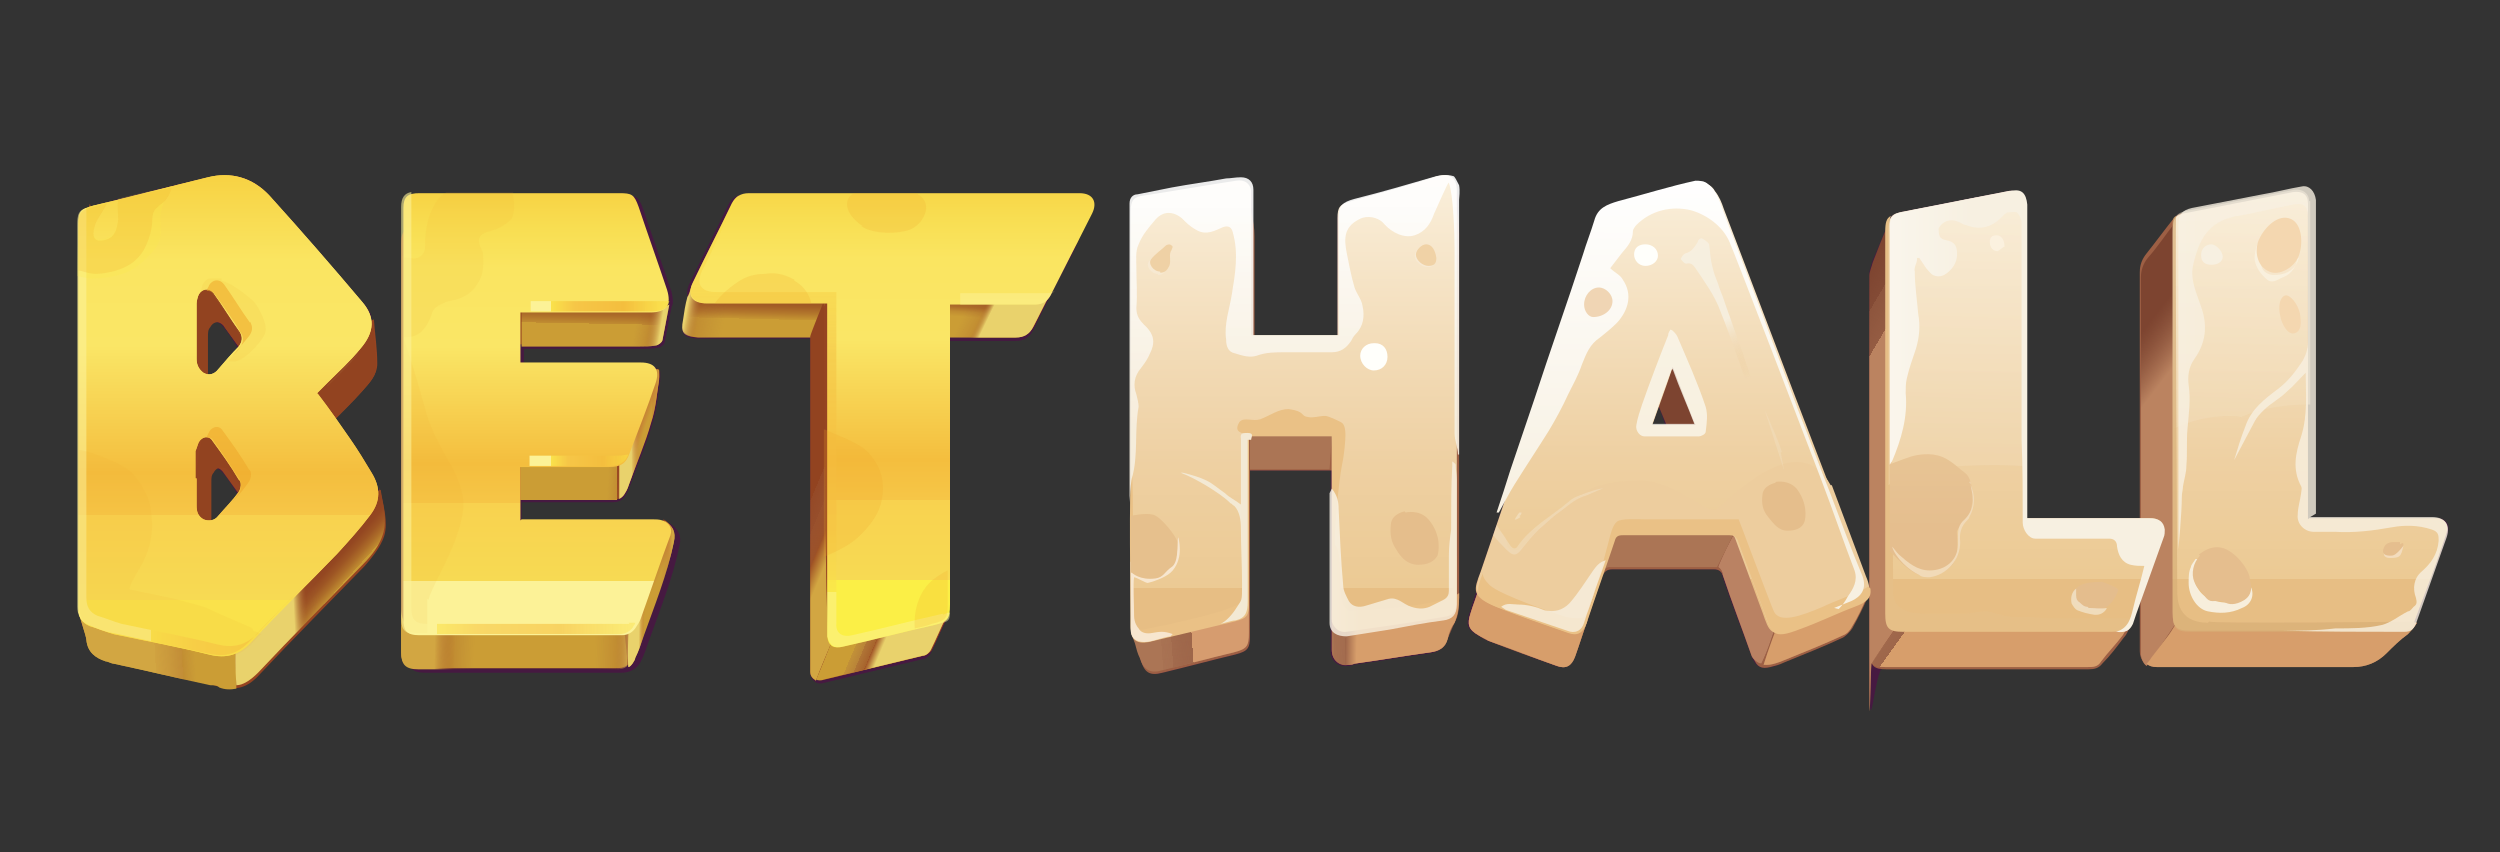 <?xml version="1.0" encoding="UTF-8"?>
<svg xmlns="http://www.w3.org/2000/svg" version="1.1" xmlns:svg="http://www.w3.org/2000/svg" xmlns:xlink="http://www.w3.org/1999/xlink" viewBox="0 0 220 75">
  <rect x="0" y="0" width="220" height="75" fill="#333333" stroke="none"/>
  <defs>
    <style>
      .cls-1 {
        fill: url(#_Градієнт_без_назви_35);
      }

      .cls-2 {
        opacity: .2;
      }

      .cls-2, .cls-3, .cls-4, .cls-5, .cls-6, .cls-7, .cls-8, .cls-9, .cls-10, .cls-11, .cls-12, .cls-13, .cls-14 {
        mix-blend-mode: multiply;
      }

      .cls-15 {
        fill: url(#_Градієнт_без_назви_9);
      }

      .cls-16 {
        fill: #edcd9e;
      }

      .cls-17 {
        fill: #f3dcbd;
      }

      .cls-18 {
        fill: url(#_Градієнт_без_назви_70);
      }

      .cls-18, .cls-3, .cls-4, .cls-19, .cls-20, .cls-21, .cls-22, .cls-23, .cls-24, .cls-7, .cls-25, .cls-26, .cls-27, .cls-28, .cls-29, .cls-10, .cls-11, .cls-30, .cls-12, .cls-31, .cls-32, .cls-14, .cls-33 {
        isolation: isolate;
      }

      .cls-18, .cls-25, .cls-30 {
        opacity: .4;
      }

      .cls-34 {
        fill: url(#_Градієнт_без_назви);
      }

      .cls-3 {
        fill: url(#_Градієнт_без_назви_77);
      }

      .cls-35 {
        fill: #f1dab8;
      }

      .cls-4 {
        fill: url(#_Градієнт_без_назви_71);
      }

      .cls-36 {
        fill: url(#_Градієнт_без_назви_48);
      }

      .cls-37 {
        fill: url(#_Градієнт_без_назви_49);
      }

      .cls-38 {
        fill: #9d5f44;
      }

      .cls-39 {
        fill: #964421;
      }

      .cls-5, .cls-14 {
        opacity: .1;
      }

      .cls-40 {
        fill: url(#_Градієнт_без_назви_12);
      }

      .cls-41 {
        fill: #fbf1df;
      }

      .cls-42 {
        fill: #f0d2a6;
      }

      .cls-19 {
        fill: #f6f0e0;
      }

      .cls-19, .cls-43 {
        opacity: .6;
      }

      .cls-44 {
        fill: #f0d5b4;
      }

      .cls-45 {
        fill: url(#_Градієнт_без_назви_22);
      }

      .cls-46 {
        fill: url(#_Градієнт_без_назви_5);
      }

      .cls-47 {
        fill: url(#_Градієнт_без_назви_10);
      }

      .cls-48 {
        fill: #f7e6cf;
      }

      .cls-49 {
        fill: url(#_Градієнт_без_назви_38);
      }

      .cls-50 {
        fill: url(#_Градієнт_без_назви_8);
      }

      .cls-51 {
        fill: #fffffb;
      }

      .cls-52 {
        fill: url(#_Градієнт_без_назви_24);
      }

      .cls-53 {
        fill: url(#_Градієнт_без_назви_63);
      }

      .cls-54 {
        fill: #e6c08d;
      }

      .cls-55 {
        fill: url(#_Градієнт_без_назви_52);
      }

      .cls-56 {
        fill: url(#_Градієнт_без_назви_31);
      }

      .cls-20 {
        fill: url(#_Градієнт_без_назви_61);
        opacity: .2;
      }

      .cls-57 {
        fill: url(#_Градієнт_без_назви_2);
      }

      .cls-58 {
        fill: none;
      }

      .cls-59 {
        fill: url(#_Градієнт_без_назви_27);
      }

      .cls-6, .cls-10 {
        opacity: .6;
      }

      .cls-60 {
        fill: url(#_Градієнт_без_назви_40);
      }

      .cls-21 {
        fill: url(#_Градієнт_без_назви_60);
        opacity: .3;
      }

      .cls-61 {
        fill: #efd1a5;
      }

      .cls-62 {
        fill: url(#_Градієнт_без_назви_26);
      }

      .cls-63 {
        fill: url(#_Градієнт_без_назви_45);
      }

      .cls-64 {
        fill: url(#_Градієнт_без_назви_51);
      }

      .cls-65 {
        fill: url(#_Градієнт_без_назви_23);
      }

      .cls-66 {
        fill: url(#_Градієнт_без_назви_66);
      }

      .cls-67 {
        fill: url(#_Градієнт_без_назви_19);
      }

      .cls-68 {
        fill: url(#_Градієнт_без_назви_46);
      }

      .cls-22 {
        fill: #fbef46;
        opacity: .2;
      }

      .cls-69 {
        fill: url(#_Градієнт_без_назви_6);
      }

      .cls-70 {
        fill: url(#_Градієнт_без_назви_20);
      }

      .cls-71 {
        fill: url(#_Градієнт_без_назви_50);
      }

      .cls-24 {
        fill: #d8ae77;
      }

      .cls-24, .cls-72 {
        opacity: .7;
      }

      .cls-73 {
        fill: url(#_Градієнт_без_назви_41);
      }

      .cls-74 {
        fill: #f3e9d4;
      }

      .cls-75 {
        fill: #f9f0dd;
      }

      .cls-76 {
        fill: url(#_Градієнт_без_назви_36);
      }

      .cls-77 {
        fill: #e5be8c;
      }

      .cls-78 {
        opacity: .5;
      }

      .cls-7 {
        fill: url(#_Градієнт_без_назви_74);
      }

      .cls-79 {
        fill: url(#_Градієнт_без_назви_42);
      }

      .cls-80 {
        fill: #eea628;
      }

      .cls-81 {
        fill: #edce9d;
      }

      .cls-82 {
        fill: url(#_Градієнт_без_назви_65);
      }

      .cls-83 {
        fill: url(#_Градієнт_без_назви_53);
      }

      .cls-25 {
        fill: url(#_Градієнт_без_назви_54);
      }

      .cls-26 {
        fill: #faf7ed;
      }

      .cls-26, .cls-33 {
        opacity: .8;
      }

      .cls-84 {
        fill: #f4d7b0;
      }

      .cls-8 {
        opacity: .9;
      }

      .cls-85 {
        fill: url(#_Градієнт_без_назви_7);
      }

      .cls-86 {
        fill: url(#_Градієнт_без_назви_18);
      }

      .cls-87 {
        fill: #461941;
      }

      .cls-88 {
        fill: url(#_Градієнт_без_назви_30);
      }

      .cls-89 {
        fill: url(#_Градієнт_без_назви_37);
      }

      .cls-90 {
        fill: url(#_Градієнт_без_назви_11);
      }

      .cls-91 {
        fill: url(#_Градієнт_без_назви_57);
      }

      .cls-92 {
        fill: url(#_Градієнт_без_назви_43);
      }

      .cls-93 {
        fill: #eac186;
      }

      .cls-94 {
        fill: url(#_Градієнт_без_назви_29);
      }

      .cls-27 {
        fill: url(#_Градієнт_без_назви_68);
        opacity: .8;
      }

      .cls-95, .cls-29, .cls-32 {
        opacity: .5;
      }

      .cls-28 {
        fill: url(#_Градієнт_без_назви_69);
        opacity: .9;
      }

      .cls-96 {
        fill: url(#_Градієнт_без_назви_44);
      }

      .cls-29 {
        fill: url(#_Градієнт_без_назви_55);
      }

      .cls-97 {
        fill: url(#_Градієнт_без_назви_59);
      }

      .cls-9 {
        opacity: .2;
      }

      .cls-10 {
        fill: url(#_Градієнт_без_назви_75);
      }

      .cls-98 {
        fill: #e6bf87;
      }

      .cls-99 {
        fill: url(#_Градієнт_без_назви_4);
      }

      .cls-100 {
        fill: url(#_Градієнт_без_назви_32);
      }

      .cls-101 {
        fill: #e4bd8d;
      }

      .cls-102 {
        fill: url(#_Градієнт_без_назви_33);
      }

      .cls-103 {
        fill: #f7eedc;
      }

      .cls-104 {
        fill: url(#_Градієнт_без_назви_15);
      }

      .cls-105 {
        fill: url(#_Градієнт_без_назви_3);
      }

      .cls-106 {
        fill: url(#_Градієнт_без_назви_34);
      }

      .cls-11 {
        fill: url(#_Градієнт_без_назви_73);
      }

      .cls-107 {
        fill: url(#_Градієнт_без_назви_39);
      }

      .cls-108 {
        fill: url(#_Градієнт_без_назви_28);
      }

      .cls-30 {
        fill: url(#_Градієнт_без_назви_67);
      }

      .cls-109 {
        fill: url(#_Градієнт_без_назви_14);
      }

      .cls-110 {
        fill: url(#_Градієнт_без_назви_17);
      }

      .cls-111 {
        fill: url(#_Градієнт_без_назви_16);
      }

      .cls-72 {
        mix-blend-mode: overlay;
      }

      .cls-12 {
        fill: url(#_Градієнт_без_назви_72);
      }

      .cls-112 {
        fill: url(#_Градієнт_без_назви_25);
      }

      .cls-113 {
        fill: url(#_Градієнт_без_назви_47);
      }

      .cls-114 {
        fill: #e5be8e;
      }

      .cls-31 {
        fill: url(#_Градієнт_без_назви_64);
        opacity: .8;
      }

      .cls-115 {
        fill: url(#_Градієнт_без_назви_58);
      }

      .cls-116 {
        fill: url(#_Градієнт_без_назви_21);
      }

      .cls-32 {
        fill: url(#_Градієнт_без_назви_56);
      }

      .cls-13 {
        opacity: .1;
      }

      .cls-14 {
        fill: url(#_Градієнт_без_назви_76);
      }

      .cls-33 {
        fill: url(#_Градієнт_без_назви_62);
      }

      .cls-117 {
        fill: url(#_Градієнт_без_назви_13);
      }

      .cls-118 {
        opacity: .5;
      }
    </style>
    <linearGradient id="_Градієнт_без_назви" data-name="Градієнт без назви" x1="-303.2" y1="-153.7" x2="-255.8" y2="-153.7" gradientTransform="translate(62.1 15.2) scale(.1 -.1)" gradientUnits="userSpaceOnUse">
      <stop offset=".4" stop-color="#924320"/>
      <stop offset=".5" stop-color="#944720"/>
      <stop offset=".6" stop-color="#9c5323"/>
      <stop offset=".7" stop-color="#a96828"/>
      <stop offset=".8" stop-color="#bc852f"/>
      <stop offset=".9" stop-color="#cb9d35"/>
    </linearGradient>
    <linearGradient id="_Градієнт_без_назви_2" data-name="Градієнт без назви 2" x1="-405.6" y1="-116.8" x2="-350.3" y2="-116.8" gradientTransform="translate(62.1 15.2) scale(.1 -.1)" gradientUnits="userSpaceOnUse">
      <stop offset="0" stop-color="#924320"/>
      <stop offset=".1" stop-color="#944721"/>
      <stop offset=".2" stop-color="#9a5524"/>
      <stop offset=".3" stop-color="#9d5c26"/>
      <stop offset=".3" stop-color="#8e491f"/>
      <stop offset=".4" stop-color="#7e3419"/>
      <stop offset=".9" stop-color="#9d5524"/>
    </linearGradient>
    <linearGradient id="_Градієнт_без_назви_3" data-name="Градієнт без назви 3" x1="-408.2" y1="-249.6" x2="-345.6" y2="-249.6" gradientTransform="translate(62.1 15.2) scale(.1 -.1)" gradientUnits="userSpaceOnUse">
      <stop offset="0" stop-color="#924320"/>
      <stop offset=".2" stop-color="#8d3f1e"/>
      <stop offset=".4" stop-color="#7f3519"/>
      <stop offset=".4" stop-color="#7e3419"/>
      <stop offset=".9" stop-color="#9d5524"/>
    </linearGradient>
    <linearGradient id="_Градієнт_без_назви_4" data-name="Градієнт без назви 4" x1="-313.9" y1="-319.7" x2="-291.8" y2="-339.7" gradientTransform="translate(62.1 15.2) scale(.1 -.1)" gradientUnits="userSpaceOnUse">
      <stop offset="0" stop-color="#924320"/>
      <stop offset=".2" stop-color="#944721"/>
      <stop offset=".4" stop-color="#9d5524"/>
      <stop offset=".6" stop-color="#ac6c29"/>
      <stop offset=".8" stop-color="#c08c31"/>
      <stop offset=".8" stop-color="#cb9d35"/>
    </linearGradient>
    <linearGradient id="_Градієнт_без_назви_5" data-name="Градієнт без назви 5" x1="-423.1" y1="-351.3" x2="-430.9" y2="-395.5" gradientTransform="translate(62.1 15.2) scale(.1 -.1)" gradientUnits="userSpaceOnUse">
      <stop offset=".2" stop-color="#924320"/>
      <stop offset=".3" stop-color="#944721"/>
      <stop offset=".5" stop-color="#9d5524"/>
      <stop offset=".7" stop-color="#ac6c29"/>
      <stop offset=".8" stop-color="#c08c31"/>
      <stop offset=".9" stop-color="#cb9d35"/>
    </linearGradient>
    <linearGradient id="_Градієнт_без_назви_6" data-name="Градієнт без назви 6" x1="-487.4" y1="-374.5" x2="-370.1" y2="-367.8" gradientTransform="translate(62.1 15.2) scale(.1 -.1)" gradientUnits="userSpaceOnUse">
      <stop offset="0" stop-color="#d2a642"/>
      <stop offset="0" stop-color="#d0a240" stop-opacity="1"/>
      <stop offset=".1" stop-color="#ca993d" stop-opacity=".9"/>
      <stop offset=".2" stop-color="#c18a38" stop-opacity=".8"/>
      <stop offset=".2" stop-color="#b57631" stop-opacity=".6"/>
      <stop offset=".2" stop-color="#a65b28" stop-opacity=".4"/>
      <stop offset=".2" stop-color="#9b4922" stop-opacity=".2"/>
      <stop offset=".2" stop-color="#9b4d27" stop-opacity=".2"/>
      <stop offset=".3" stop-color="#9c5b3b" stop-opacity="0"/>
      <stop offset=".4" stop-color="#9d6346" stop-opacity="0"/>
      <stop offset=".5" stop-color="#9e664a" stop-opacity="0"/>
      <stop offset=".7" stop-color="#9e6345" stop-opacity="0"/>
      <stop offset=".8" stop-color="#9e5d39" stop-opacity="0"/>
      <stop offset=".9" stop-color="#9f5225" stop-opacity=".2"/>
      <stop offset="1" stop-color="#e9d26c"/>
    </linearGradient>
    <linearGradient id="_Градієнт_без_назви_7" data-name="Градієнт без назви 7" x1="-249.5" y1="-320.8" x2="-365.4" y2="-326.5" gradientTransform="translate(62.1 15.2) scale(.1 -.1)" gradientUnits="userSpaceOnUse">
      <stop offset="0" stop-color="#d2a642"/>
      <stop offset="0" stop-color="#d0a240" stop-opacity="1"/>
      <stop offset="0" stop-color="#ca993d" stop-opacity=".9"/>
      <stop offset="0" stop-color="#c18a38" stop-opacity=".8"/>
      <stop offset="0" stop-color="#b57631" stop-opacity=".6"/>
      <stop offset=".1" stop-color="#a65b28" stop-opacity=".4"/>
      <stop offset=".2" stop-color="#9b4922" stop-opacity=".2"/>
      <stop offset=".2" stop-color="#9b4d27" stop-opacity=".2"/>
      <stop offset=".3" stop-color="#9c5b3b" stop-opacity="0"/>
      <stop offset=".4" stop-color="#9d6346" stop-opacity="0"/>
      <stop offset=".5" stop-color="#9e664a" stop-opacity="0"/>
      <stop offset=".7" stop-color="#9e6345" stop-opacity="0"/>
      <stop offset=".8" stop-color="#9e5d39" stop-opacity="0"/>
      <stop offset=".9" stop-color="#9f5225" stop-opacity=".2"/>
      <stop offset="1" stop-color="#e9d26c"/>
    </linearGradient>
    <linearGradient id="_Градієнт_без_назви_8" data-name="Градієнт без назви 8" x1="-86.4" y1="-103.3" x2="-87.1" y2="-140.4" gradientTransform="translate(62.1 15.2) scale(.1 -.1)" gradientUnits="userSpaceOnUse">
      <stop offset="0" stop-color="#924320"/>
      <stop offset=".2" stop-color="#944721"/>
      <stop offset=".4" stop-color="#9d5524"/>
      <stop offset=".6" stop-color="#ac6c29"/>
      <stop offset=".8" stop-color="#c08c31"/>
      <stop offset=".8" stop-color="#cb9d35"/>
    </linearGradient>
    <linearGradient id="_Градієнт_без_назви_9" data-name="Градієнт без назви 9" x1="-58.6" y1="-201.3" x2="-46.5" y2="-205.6" gradientTransform="translate(62.1 15.2) scale(.1 -.1)" gradientUnits="userSpaceOnUse">
      <stop offset="0" stop-color="#c47536"/>
      <stop offset=".3" stop-color="#c47935"/>
      <stop offset=".7" stop-color="#c78735"/>
      <stop offset="1" stop-color="#cb9d35"/>
    </linearGradient>
    <linearGradient id="_Градієнт_без_назви_10" data-name="Градієнт без назви 10" x1="-105.8" y1="-227" x2="-107.9" y2="-260.5" gradientTransform="translate(62.1 15.2) scale(.1 -.1)" gradientUnits="userSpaceOnUse">
      <stop offset="0" stop-color="#924320"/>
      <stop offset=".2" stop-color="#944721"/>
      <stop offset=".4" stop-color="#9d5524"/>
      <stop offset=".6" stop-color="#ac6c29"/>
      <stop offset=".8" stop-color="#c08c31"/>
      <stop offset=".8" stop-color="#cb9d35"/>
    </linearGradient>
    <linearGradient id="_Градієнт_без_назви_11" data-name="Градієнт без назви 11" x1="-148.9" y1="-354.2" x2="-148.9" y2="-393.8" gradientTransform="translate(62.1 15.2) scale(.1 -.1)" gradientUnits="userSpaceOnUse">
      <stop offset="0" stop-color="#924320"/>
      <stop offset=".2" stop-color="#944721"/>
      <stop offset=".4" stop-color="#9d5524"/>
      <stop offset=".6" stop-color="#ac6c29"/>
      <stop offset=".8" stop-color="#c08c31"/>
      <stop offset=".8" stop-color="#cb9d35"/>
    </linearGradient>
    <linearGradient id="_Градієнт_без_назви_12" data-name="Градієнт без назви 12" x1="-48.6" y1="-326.4" x2="-31.3" y2="-334.4" gradientTransform="translate(62.1 15.2) scale(.1 -.1)" gradientUnits="userSpaceOnUse">
      <stop offset="0" stop-color="#c47536"/>
      <stop offset=".3" stop-color="#c47935"/>
      <stop offset=".7" stop-color="#c78735"/>
      <stop offset="1" stop-color="#cb9d35"/>
    </linearGradient>
    <linearGradient id="_Градієнт_без_назви_13" data-name="Градієнт без назви 13" x1="-237.6" y1="-362" x2="-61.3" y2="-365.1" gradientTransform="translate(62.1 15.2) scale(.1 -.1)" gradientUnits="userSpaceOnUse">
      <stop offset="0" stop-color="#d2a642"/>
      <stop offset=".1" stop-color="#9b4922" stop-opacity=".2"/>
      <stop offset=".1" stop-color="#9b4d27" stop-opacity=".2"/>
      <stop offset=".2" stop-color="#9c5b3b" stop-opacity="0"/>
      <stop offset=".3" stop-color="#9d6346" stop-opacity="0"/>
      <stop offset=".5" stop-color="#9e664a" stop-opacity="0"/>
      <stop offset=".7" stop-color="#9e6345" stop-opacity="0"/>
      <stop offset=".8" stop-color="#9e5d39" stop-opacity="0"/>
      <stop offset=".9" stop-color="#9f5225" stop-opacity=".2"/>
      <stop offset="1" stop-color="#e9d26c"/>
    </linearGradient>
    <linearGradient id="_Градієнт_без_назви_14" data-name="Градієнт без назви 14" x1="-71.6" y1="-327.1" x2="-24.9" y2="-327.8" gradientTransform="translate(62.1 15.2) scale(.1 -.1)" gradientUnits="userSpaceOnUse">
      <stop offset=".3" stop-color="#e9d26c"/>
      <stop offset=".4" stop-color="#c47536" stop-opacity=".1"/>
      <stop offset=".4" stop-color="#b46e3e" stop-opacity="0"/>
      <stop offset=".5" stop-color="#a36847" stop-opacity="0"/>
      <stop offset=".5" stop-color="#9e664a" stop-opacity="0"/>
      <stop offset=".6" stop-color="#a16748" stop-opacity="0"/>
      <stop offset=".7" stop-color="#ab6b42" stop-opacity="0"/>
      <stop offset=".8" stop-color="#bc7239" stop-opacity=".2"/>
      <stop offset=".8" stop-color="#c47536" stop-opacity=".2"/>
      <stop offset=".9" stop-color="#d2a642"/>
    </linearGradient>
    <linearGradient id="_Градієнт_без_назви_15" data-name="Градієнт без назви 15" x1="-152.6" y1="-237.5" x2="-67.6" y2="-241.9" gradientTransform="translate(62.1 15.2) scale(.1 -.1)" gradientUnits="userSpaceOnUse">
      <stop offset=".5" stop-color="#9e664a" stop-opacity="0"/>
      <stop offset=".7" stop-color="#9e6345" stop-opacity="0"/>
      <stop offset=".8" stop-color="#9e5d39" stop-opacity="0"/>
      <stop offset=".9" stop-color="#9f5225" stop-opacity=".2"/>
      <stop offset="1" stop-color="#e9d26c"/>
    </linearGradient>
    <linearGradient id="_Градієнт_без_назви_16" data-name="Градієнт без назви 16" x1="-69.5" y1="-203.7" x2="-32.4" y2="-203.4" gradientTransform="translate(62.1 15.2) scale(.1 -.1)" gradientUnits="userSpaceOnUse">
      <stop offset=".1" stop-color="#e9d26c"/>
      <stop offset=".3" stop-color="#c47536" stop-opacity=".1"/>
      <stop offset=".4" stop-color="#b46e3e" stop-opacity="0"/>
      <stop offset=".4" stop-color="#a36847" stop-opacity="0"/>
      <stop offset=".5" stop-color="#9e664a" stop-opacity="0"/>
      <stop offset=".5" stop-color="#a16748" stop-opacity="0"/>
      <stop offset=".6" stop-color="#ab6b42" stop-opacity="0"/>
      <stop offset=".6" stop-color="#bc7239" stop-opacity=".2"/>
      <stop offset=".6" stop-color="#c47536" stop-opacity=".2"/>
      <stop offset=".8" stop-color="#d2a642"/>
    </linearGradient>
    <linearGradient id="_Градієнт_без_назви_17" data-name="Градієнт без назви 17" x1="-149.5" y1="-109.2" x2="-37.9" y2="-126.3" gradientTransform="translate(62.1 15.2) scale(.1 -.1)" gradientUnits="userSpaceOnUse">
      <stop offset=".5" stop-color="#9e664a" stop-opacity="0"/>
      <stop offset=".7" stop-color="#9e6345" stop-opacity="0"/>
      <stop offset=".8" stop-color="#9e5d39" stop-opacity="0"/>
      <stop offset=".9" stop-color="#9f5225" stop-opacity=".2"/>
      <stop offset="1" stop-color="#e9d26c"/>
    </linearGradient>
    <linearGradient id="_Градієнт_без_назви_18" data-name="Градієнт без назви 18" x1="135.4" y1="-360.4" x2="141.9" y2="-389.3" gradientTransform="translate(62.1 15.2) scale(.1 -.1)" gradientUnits="userSpaceOnUse">
      <stop offset="0" stop-color="#924320"/>
      <stop offset=".2" stop-color="#944721"/>
      <stop offset=".4" stop-color="#9d5524"/>
      <stop offset=".6" stop-color="#ac6c29"/>
      <stop offset=".8" stop-color="#c08c31"/>
      <stop offset=".8" stop-color="#cb9d35"/>
    </linearGradient>
    <linearGradient id="_Градієнт_без_назви_19" data-name="Градієнт без назви 19" x1="38.4" y1="-84" x2="37" y2="-139.6" gradientTransform="translate(62.1 15.2) scale(.1 -.1)" gradientUnits="userSpaceOnUse">
      <stop offset=".2" stop-color="#924320"/>
      <stop offset=".4" stop-color="#934620"/>
      <stop offset=".5" stop-color="#9a5023"/>
      <stop offset=".6" stop-color="#a46026"/>
      <stop offset=".7" stop-color="#b3782c"/>
      <stop offset=".8" stop-color="#c69633"/>
      <stop offset=".8" stop-color="#cb9d35"/>
    </linearGradient>
    <linearGradient id="_Градієнт_без_назви_20" data-name="Градієнт без назви 20" x1="227.4" y1="-96.1" x2="224.2" y2="-139.9" gradientTransform="translate(62.1 15.2) scale(.1 -.1)" gradientUnits="userSpaceOnUse">
      <stop offset="0" stop-color="#924320"/>
      <stop offset=".2" stop-color="#944721"/>
      <stop offset=".3" stop-color="#9d5524"/>
      <stop offset=".5" stop-color="#ac6c29"/>
      <stop offset=".6" stop-color="#c08c31"/>
      <stop offset=".7" stop-color="#cb9d35"/>
    </linearGradient>
    <linearGradient id="_Градієнт_без_назви_21" data-name="Градієнт без назви 21" x1="101.1" y1="-354.5" x2="170" y2="-383.5" gradientTransform="translate(62.1 15.2) scale(.1 -.1)" gradientUnits="userSpaceOnUse">
      <stop offset="0" stop-color="#d2a642"/>
      <stop offset=".1" stop-color="#9b4922"/>
      <stop offset=".1" stop-color="#9b4a23" stop-opacity="1"/>
      <stop offset=".2" stop-color="#9b512d" stop-opacity=".7"/>
      <stop offset=".2" stop-color="#9c5736" stop-opacity=".5"/>
      <stop offset=".3" stop-color="#9d5d3d" stop-opacity=".3"/>
      <stop offset=".3" stop-color="#9d6143" stop-opacity=".2"/>
      <stop offset=".4" stop-color="#9d6347" stop-opacity="0"/>
      <stop offset=".4" stop-color="#9d6549" stop-opacity="0"/>
      <stop offset=".5" stop-color="#9e664a" stop-opacity="0"/>
      <stop offset=".6" stop-color="#9e6549" stop-opacity="0"/>
      <stop offset=".7" stop-color="#9e6446" stop-opacity="0"/>
      <stop offset=".7" stop-color="#9e6142" stop-opacity=".2"/>
      <stop offset=".8" stop-color="#9e5e3c" stop-opacity=".4"/>
      <stop offset=".8" stop-color="#9e5a35" stop-opacity=".6"/>
      <stop offset=".9" stop-color="#9e552b" stop-opacity=".8"/>
      <stop offset=".9" stop-color="#9f5225"/>
      <stop offset="1" stop-color="#e9d26c"/>
    </linearGradient>
    <linearGradient id="_Градієнт_без_назви_22" data-name="Градієнт без назви 22" x1="99.8" y1="-121.8" x2="-13" y2="-100.6" gradientTransform="translate(62.1 15.2) scale(.1 -.1)" gradientUnits="userSpaceOnUse">
      <stop offset=".4" stop-color="#9e664a" stop-opacity="0"/>
      <stop offset=".6" stop-color="#9e6345" stop-opacity="0"/>
      <stop offset=".7" stop-color="#9e5d39" stop-opacity="0"/>
      <stop offset=".9" stop-color="#9f5225" stop-opacity=".2"/>
      <stop offset="1" stop-color="#e9d26c"/>
    </linearGradient>
    <linearGradient id="_Градієнт_без_назви_23" data-name="Градієнт без назви 23" x1="98.3" y1="-247.1" x2="72.7" y2="-247.1" gradientTransform="translate(62.1 15.2) scale(.1 -.1)" gradientUnits="userSpaceOnUse">
      <stop offset=".2" stop-color="#924320"/>
      <stop offset=".3" stop-color="#944721"/>
      <stop offset=".4" stop-color="#9d5524"/>
      <stop offset=".6" stop-color="#ac6c29"/>
      <stop offset=".7" stop-color="#c08c31"/>
      <stop offset=".8" stop-color="#cb9d35"/>
    </linearGradient>
    <linearGradient id="_Градієнт_без_назви_24" data-name="Градієнт без назви 24" x1="33.6" y1="-223.8" x2="137.7" y2="-267.3" gradientTransform="translate(62.1 15.2) scale(.1 -.1)" gradientUnits="userSpaceOnUse">
      <stop offset=".5" stop-color="#9e664a" stop-opacity="0"/>
      <stop offset=".6" stop-color="#9e6549" stop-opacity="0"/>
      <stop offset=".7" stop-color="#9e6446" stop-opacity="0"/>
      <stop offset=".7" stop-color="#9e6142" stop-opacity=".2"/>
      <stop offset=".8" stop-color="#9e5e3c" stop-opacity=".4"/>
      <stop offset=".8" stop-color="#9e5a35" stop-opacity=".6"/>
      <stop offset=".9" stop-color="#9e552b" stop-opacity=".8"/>
      <stop offset=".9" stop-color="#9f5225"/>
      <stop offset="1" stop-color="#d2a642"/>
    </linearGradient>
    <linearGradient id="_Градієнт_без_назви_25" data-name="Градієнт без назви 25" x1="189.5" y1="-87.5" x2="253.3" y2="-118.4" gradientTransform="translate(62.1 15.2) scale(.1 -.1)" gradientUnits="userSpaceOnUse">
      <stop offset=".4" stop-color="#9e664a" stop-opacity="0"/>
      <stop offset=".6" stop-color="#9e6345" stop-opacity="0"/>
      <stop offset=".7" stop-color="#9e5d39" stop-opacity="0"/>
      <stop offset=".9" stop-color="#9f5225" stop-opacity=".2"/>
      <stop offset="1" stop-color="#e9d26c"/>
    </linearGradient>
    <linearGradient id="_Градієнт_без_назви_26" data-name="Градієнт без назви 26" x1="-131.5" y1="-359.3" x2="-131.5" y2="-15.1" gradientTransform="translate(62.1 15.2) scale(.1 -.1)" gradientUnits="userSpaceOnUse">
      <stop offset="0" stop-color="#fcf297"/>
      <stop offset="0" stop-color="#fbea72"/>
      <stop offset="0" stop-color="#fae24b"/>
      <stop offset="0" stop-color="#f7da53"/>
      <stop offset=".2" stop-color="#f8d24f"/>
      <stop offset=".2" stop-color="#f6c647"/>
      <stop offset=".3" stop-color="#f4be3e"/>
      <stop offset=".6" stop-color="#fae666"/>
      <stop offset=".8" stop-color="#fae561"/>
      <stop offset=".9" stop-color="#f8de52"/>
      <stop offset="1" stop-color="#f7d243"/>
      <stop offset="1" stop-color="#fcef4b"/>
    </linearGradient>
    <linearGradient id="_Градієнт_без_назви_27" data-name="Градієнт без назви 27" x1="378" y1="-349" x2="385.2" y2="-381.2" gradientTransform="translate(62.1 15.2) scale(.1 -.1)" gradientUnits="userSpaceOnUse">
      <stop offset=".2" stop-color="#915840"/>
      <stop offset=".5" stop-color="#915840"/>
      <stop offset=".7" stop-color="#955c43"/>
      <stop offset=".9" stop-color="#a26b4d"/>
      <stop offset="1" stop-color="#ab7555"/>
    </linearGradient>
    <linearGradient id="_Градієнт_без_назви_28" data-name="Градієнт без назви 28" x1="534.5" y1="-343.1" x2="542.9" y2="-382.6" gradientTransform="translate(62.1 15.2) scale(.1 -.1)" gradientUnits="userSpaceOnUse">
      <stop offset=".4" stop-color="#915840"/>
      <stop offset=".5" stop-color="#945c43"/>
      <stop offset=".7" stop-color="#a0694c"/>
      <stop offset=".8" stop-color="#ab7555"/>
    </linearGradient>
    <linearGradient id="_Градієнт_без_назви_29" data-name="Градієнт без назви 29" x1="424.4" y1="-360" x2="334.3" y2="-366.2" gradientTransform="translate(62.1 15.2) scale(.1 -.1)" gradientUnits="userSpaceOnUse">
      <stop offset="0" stop-color="#d69c6f"/>
      <stop offset="0" stop-color="#9e664a"/>
      <stop offset=".1" stop-color="#9e664a" stop-opacity=".9"/>
      <stop offset=".2" stop-color="#9e664a" stop-opacity=".7"/>
      <stop offset=".2" stop-color="#9e664a" stop-opacity=".5"/>
      <stop offset=".2" stop-color="#9e664a" stop-opacity=".3"/>
      <stop offset=".3" stop-color="#9e664a" stop-opacity=".2"/>
      <stop offset=".3" stop-color="#9e664a" stop-opacity="0"/>
      <stop offset=".4" stop-color="#9e664a" stop-opacity="0"/>
      <stop offset=".5" stop-color="#9e664a" stop-opacity="0"/>
      <stop offset=".6" stop-color="#9e664a" stop-opacity="0"/>
      <stop offset=".6" stop-color="#9e664a" stop-opacity="0"/>
      <stop offset=".7" stop-color="#9e664a" stop-opacity=".2"/>
      <stop offset=".8" stop-color="#9e664a" stop-opacity=".4"/>
      <stop offset=".8" stop-color="#9e664a" stop-opacity=".6"/>
      <stop offset=".8" stop-color="#9e664a" stop-opacity=".8"/>
      <stop offset=".9" stop-color="#9e664a"/>
      <stop offset=".9" stop-color="#d79e6b"/>
    </linearGradient>
    <linearGradient id="_Градієнт_без_назви_30" data-name="Градієнт без назви 30" x1="483.9" y1="-354" x2="584.1" y2="-355.9" gradientTransform="translate(62.1 15.2) scale(.1 -.1)" gradientUnits="userSpaceOnUse">
      <stop offset="0" stop-color="#d69c6f"/>
      <stop offset=".1" stop-color="#9e664a"/>
      <stop offset=".2" stop-color="#9e664a" stop-opacity=".9"/>
      <stop offset=".2" stop-color="#9e664a" stop-opacity=".7"/>
      <stop offset=".2" stop-color="#9e664a" stop-opacity=".5"/>
      <stop offset=".3" stop-color="#9e664a" stop-opacity=".3"/>
      <stop offset=".3" stop-color="#9e664a" stop-opacity=".2"/>
      <stop offset=".4" stop-color="#9e664a" stop-opacity="0"/>
      <stop offset=".4" stop-color="#9e664a" stop-opacity="0"/>
      <stop offset=".5" stop-color="#9e664a" stop-opacity="0"/>
      <stop offset=".6" stop-color="#9e664a" stop-opacity="0"/>
      <stop offset=".6" stop-color="#9e664a" stop-opacity="0"/>
      <stop offset=".7" stop-color="#9e664a" stop-opacity=".2"/>
      <stop offset=".7" stop-color="#9e664a" stop-opacity=".4"/>
      <stop offset=".8" stop-color="#9e664a" stop-opacity=".6"/>
      <stop offset=".8" stop-color="#9e664a" stop-opacity=".8"/>
      <stop offset=".8" stop-color="#9e664a"/>
      <stop offset=".9" stop-color="#d79e6b"/>
    </linearGradient>
    <linearGradient id="_Градієнт_без_назви_31" data-name="Градієнт без назви 31" x1="824.6" y1="-325.7" x2="801.4" y2="-336.1" gradientTransform="translate(62.1 15.2) scale(.1 -.1)" gradientUnits="userSpaceOnUse">
      <stop offset=".1" stop-color="#7d4430"/>
      <stop offset=".4" stop-color="#7f4631"/>
      <stop offset=".6" stop-color="#884f38"/>
      <stop offset=".8" stop-color="#975d42"/>
      <stop offset=".9" stop-color="#ad7251"/>
      <stop offset="1" stop-color="#b57a57"/>
    </linearGradient>
    <linearGradient id="_Градієнт_без_назви_32" data-name="Градієнт без назви 32" x1="859.9" y1="-343.6" x2="866.7" y2="-367.3" gradientTransform="translate(62.1 15.2) scale(.1 -.1)" gradientUnits="userSpaceOnUse">
      <stop offset=".3" stop-color="#915840"/>
      <stop offset=".5" stop-color="#935b42"/>
      <stop offset=".8" stop-color="#9d6549"/>
      <stop offset=".9" stop-color="#ab7555"/>
    </linearGradient>
    <linearGradient id="_Градієнт_без_назви_33" data-name="Градієнт без назви 33" x1="645" y1="-333.6" x2="629.3" y2="-373" gradientTransform="translate(62.1 15.2) scale(.1 -.1)" gradientUnits="userSpaceOnUse">
      <stop offset=".2" stop-color="#915840"/>
      <stop offset=".5" stop-color="#965e44"/>
      <stop offset=".8" stop-color="#a66f51"/>
      <stop offset=".9" stop-color="#ab7555"/>
    </linearGradient>
    <linearGradient id="_Градієнт_без_назви_34" data-name="Градієнт без назви 34" x1="595.1" y1="-334.1" x2="677.8" y2="-366.4" gradientTransform="translate(62.1 15.2) scale(.1 -.1)" gradientUnits="userSpaceOnUse">
      <stop offset="0" stop-color="#d69c6f"/>
      <stop offset=".2" stop-color="#9e664a" stop-opacity=".9"/>
      <stop offset=".2" stop-color="#9e664a" stop-opacity=".7"/>
      <stop offset=".3" stop-color="#9e664a" stop-opacity=".5"/>
      <stop offset=".3" stop-color="#9e664a" stop-opacity=".3"/>
      <stop offset=".3" stop-color="#9e664a" stop-opacity=".2"/>
      <stop offset=".4" stop-color="#9e664a" stop-opacity="0"/>
      <stop offset=".4" stop-color="#9e664a" stop-opacity="0"/>
      <stop offset=".5" stop-color="#9e664a" stop-opacity="0"/>
      <stop offset=".6" stop-color="#9e664a" stop-opacity="0"/>
      <stop offset=".7" stop-color="#9e664a" stop-opacity="0"/>
      <stop offset=".7" stop-color="#9e664a" stop-opacity=".2"/>
      <stop offset=".8" stop-color="#9e664a" stop-opacity=".4"/>
      <stop offset=".8" stop-color="#9e664a" stop-opacity=".6"/>
      <stop offset=".9" stop-color="#9e664a" stop-opacity=".8"/>
      <stop offset=".9" stop-color="#9e664a"/>
      <stop offset="1" stop-color="#d79e6b"/>
    </linearGradient>
    <linearGradient id="_Градієнт_без_назви_35" data-name="Градієнт без назви 35" x1="832.5" y1="-343.3" x2="888.8" y2="-365.8" gradientTransform="translate(62.1 15.2) scale(.1 -.1)" gradientUnits="userSpaceOnUse">
      <stop offset=".1" stop-color="#bb8360"/>
      <stop offset=".3" stop-color="#9e664a" stop-opacity=".9"/>
      <stop offset=".3" stop-color="#9e664a" stop-opacity=".7"/>
      <stop offset=".3" stop-color="#9e664a" stop-opacity=".5"/>
      <stop offset=".3" stop-color="#9e664a" stop-opacity=".3"/>
      <stop offset=".4" stop-color="#9e664a" stop-opacity=".2"/>
      <stop offset=".4" stop-color="#9e664a" stop-opacity="0"/>
      <stop offset=".5" stop-color="#9e664a" stop-opacity="0"/>
      <stop offset=".5" stop-color="#9e664a" stop-opacity="0"/>
      <stop offset=".6" stop-color="#9e664a" stop-opacity="0"/>
      <stop offset=".6" stop-color="#9e664a" stop-opacity="0"/>
      <stop offset=".7" stop-color="#9e664a" stop-opacity=".2"/>
      <stop offset=".8" stop-color="#9e664a" stop-opacity=".4"/>
      <stop offset=".8" stop-color="#9e664a" stop-opacity=".6"/>
      <stop offset=".8" stop-color="#9e664a" stop-opacity=".8"/>
      <stop offset=".9" stop-color="#9e664a"/>
      <stop offset=".9" stop-color="#d79e6b"/>
    </linearGradient>
    <linearGradient id="_Градієнт_без_назви_36" data-name="Градієнт без назви 36" x1="839.9" y1="-341.1" x2="796.4" y2="-325.4" gradientTransform="translate(62.1 15.2) scale(.1 -.1)" gradientUnits="userSpaceOnUse">
      <stop offset="0" stop-color="#ba8263"/>
      <stop offset=".2" stop-color="#9e664a"/>
      <stop offset=".2" stop-color="#9e664a" stop-opacity=".9"/>
      <stop offset=".2" stop-color="#9e664a" stop-opacity=".7"/>
      <stop offset=".3" stop-color="#9e664a" stop-opacity=".5"/>
      <stop offset=".3" stop-color="#9e664a" stop-opacity=".3"/>
      <stop offset=".3" stop-color="#9e664a" stop-opacity=".2"/>
      <stop offset=".4" stop-color="#9e664a" stop-opacity="0"/>
      <stop offset=".4" stop-color="#9e664a" stop-opacity="0"/>
      <stop offset=".5" stop-color="#9e664a" stop-opacity="0"/>
      <stop offset=".9" stop-color="#9e664a" stop-opacity="0"/>
      <stop offset="1" stop-color="#9e664a" stop-opacity="0"/>
    </linearGradient>
    <linearGradient id="_Градієнт_без_назви_37" data-name="Градієнт без назви 37" x1="-371.5" y1="-375.8" x2="-371.5" y2="-2.3" gradientTransform="translate(62.1 15.2) scale(.1 -.1)" gradientUnits="userSpaceOnUse">
      <stop offset="0" stop-color="#fae24b"/>
      <stop offset="0" stop-color="#f7da53"/>
      <stop offset=".2" stop-color="#f8d24f"/>
      <stop offset=".2" stop-color="#f6c647"/>
      <stop offset=".3" stop-color="#f4be3e"/>
      <stop offset=".6" stop-color="#fae666"/>
      <stop offset=".8" stop-color="#fae561"/>
      <stop offset="1" stop-color="#f7d243"/>
    </linearGradient>
    <linearGradient id="_Градієнт_без_назви_38" data-name="Градієнт без назви 38" x1="145.7" y1="-358.3" x2="145.7" y2="-5.1" gradientTransform="translate(62.1 15.2) scale(.1 -.1)" gradientUnits="userSpaceOnUse">
      <stop offset="0" stop-color="#fbef46"/>
      <stop offset="0" stop-color="#fae24b"/>
      <stop offset="0" stop-color="#f7da53"/>
      <stop offset=".2" stop-color="#f8d24f"/>
      <stop offset=".2" stop-color="#f6c647"/>
      <stop offset=".3" stop-color="#f4be3e"/>
      <stop offset=".6" stop-color="#fae666"/>
      <stop offset=".8" stop-color="#fae561"/>
      <stop offset=".9" stop-color="#f8de52"/>
      <stop offset="1" stop-color="#f7d243"/>
      <stop offset="1" stop-color="#fcef4b"/>
    </linearGradient>
    <linearGradient id="_Градієнт_без_назви_39" data-name="Градієнт без назви 39" x1="-371.5" y1="-375.8" x2="-371.5" y2="-2.3" gradientTransform="translate(62.1 15.2) scale(.1 -.1)" gradientUnits="userSpaceOnUse">
      <stop offset="0" stop-color="#fae24b"/>
      <stop offset="0" stop-color="#f7da53"/>
      <stop offset=".2" stop-color="#f8d24f"/>
      <stop offset=".2" stop-color="#f6c647"/>
      <stop offset=".3" stop-color="#f4be3e"/>
      <stop offset=".6" stop-color="#fae666"/>
      <stop offset=".8" stop-color="#fae561"/>
      <stop offset="1" stop-color="#f7d243"/>
    </linearGradient>
    <linearGradient id="_Градієнт_без_назви_40" data-name="Градієнт без назви 40" x1="1007.6" y1="-344.6" x2="1006.1" y2="-389.5" gradientTransform="translate(62.1 15.2) scale(.1 -.1)" gradientUnits="userSpaceOnUse">
      <stop offset=".3" stop-color="#915840"/>
      <stop offset=".5" stop-color="#935b42"/>
      <stop offset=".7" stop-color="#9c6449"/>
      <stop offset=".8" stop-color="#ab7555"/>
    </linearGradient>
    <linearGradient id="_Градієнт_без_назви_41" data-name="Градієнт без назви 41" x1="923.1" y1="-211.1" x2="908.2" y2="-211.1" gradientTransform="translate(62.1 15.2) scale(.1 -.1)" gradientUnits="userSpaceOnUse">
      <stop offset=".1" stop-color="#7d4430"/>
      <stop offset=".4" stop-color="#7f4631"/>
      <stop offset=".6" stop-color="#884f38"/>
      <stop offset=".8" stop-color="#975d42"/>
      <stop offset=".9" stop-color="#ad7251"/>
      <stop offset="1" stop-color="#b57a57"/>
    </linearGradient>
    <linearGradient id="_Градієнт_без_назви_42" data-name="Градієнт без назви 42" x1="947.5" y1="-326.9" x2="1067.3" y2="-412.4" gradientTransform="translate(62.1 15.2) scale(.1 -.1)" gradientUnits="userSpaceOnUse">
      <stop offset="0" stop-color="#bb8360"/>
      <stop offset=".1" stop-color="#9e664a"/>
      <stop offset=".2" stop-color="#9e664a" stop-opacity=".9"/>
      <stop offset=".2" stop-color="#9e664a" stop-opacity=".7"/>
      <stop offset=".2" stop-color="#9e664a" stop-opacity=".5"/>
      <stop offset=".3" stop-color="#9e664a" stop-opacity=".3"/>
      <stop offset=".3" stop-color="#9e664a" stop-opacity=".2"/>
      <stop offset=".4" stop-color="#9e664a" stop-opacity="0"/>
      <stop offset=".4" stop-color="#9e664a" stop-opacity="0"/>
      <stop offset=".5" stop-color="#9e664a" stop-opacity="0"/>
      <stop offset=".6" stop-color="#9e664a" stop-opacity="0"/>
      <stop offset=".6" stop-color="#9e664a" stop-opacity="0"/>
      <stop offset=".7" stop-color="#9e664a" stop-opacity=".2"/>
      <stop offset=".8" stop-color="#9e664a" stop-opacity=".4"/>
      <stop offset=".8" stop-color="#9e664a" stop-opacity=".6"/>
      <stop offset=".8" stop-color="#9e664a" stop-opacity=".8"/>
      <stop offset=".9" stop-color="#9e664a"/>
      <stop offset=".9" stop-color="#d79e6b"/>
    </linearGradient>
    <linearGradient id="_Градієнт_без_назви_43" data-name="Градієнт без назви 43" x1="1009.1" y1="-266.8" x2="834.8" y2="-164.2" gradientTransform="translate(62.1 15.2) scale(.1 -.1)" gradientUnits="userSpaceOnUse">
      <stop offset=".2" stop-color="#bb8360"/>
      <stop offset=".2" stop-color="#9e664a"/>
      <stop offset=".2" stop-color="#9e664a" stop-opacity=".9"/>
      <stop offset=".2" stop-color="#9e664a" stop-opacity=".7"/>
      <stop offset=".3" stop-color="#9e664a" stop-opacity=".5"/>
      <stop offset=".3" stop-color="#9e664a" stop-opacity=".3"/>
      <stop offset=".3" stop-color="#9e664a" stop-opacity=".2"/>
      <stop offset=".4" stop-color="#9e664a" stop-opacity="0"/>
      <stop offset=".4" stop-color="#9e664a" stop-opacity="0"/>
      <stop offset=".5" stop-color="#9e664a" stop-opacity="0"/>
      <stop offset=".6" stop-color="#9e664a" stop-opacity="0"/>
      <stop offset=".6" stop-color="#9e664a" stop-opacity="0"/>
      <stop offset=".7" stop-color="#9e664a" stop-opacity=".2"/>
      <stop offset=".7" stop-color="#9e664a" stop-opacity=".4"/>
      <stop offset=".8" stop-color="#9e664a" stop-opacity=".6"/>
      <stop offset=".8" stop-color="#9e664a" stop-opacity=".8"/>
      <stop offset=".8" stop-color="#9e664a"/>
      <stop offset=".9" stop-color="#d79e6b"/>
    </linearGradient>
    <linearGradient id="_Градієнт_без_назви_44" data-name="Градієнт без назви 44" x1="1152.8" y1="-208.1" x2="1117.6" y2="-209.2" gradientTransform="translate(62.1 15.2) scale(.1 -.1)" gradientUnits="userSpaceOnUse">
      <stop offset=".1" stop-color="#7d4430"/>
      <stop offset=".4" stop-color="#7f4631"/>
      <stop offset=".6" stop-color="#884f38"/>
      <stop offset=".8" stop-color="#975d42"/>
      <stop offset=".9" stop-color="#ad7251"/>
      <stop offset="1" stop-color="#b57a57"/>
    </linearGradient>
    <linearGradient id="_Градієнт_без_назви_45" data-name="Градієнт без назви 45" x1="1226.6" y1="-346.3" x2="1225.5" y2="-392.3" gradientTransform="translate(62.1 15.2) scale(.1 -.1)" gradientUnits="userSpaceOnUse">
      <stop offset=".4" stop-color="#915840"/>
      <stop offset=".9" stop-color="#ab7555"/>
    </linearGradient>
    <linearGradient id="_Градієнт_без_назви_46" data-name="Градієнт без назви 46" x1="1214.8" y1="-270.4" x2="1053.6" y2="-146.1" gradientTransform="translate(62.1 15.2) scale(.1 -.1)" gradientUnits="userSpaceOnUse">
      <stop offset="0" stop-color="#bb8360"/>
      <stop offset=".2" stop-color="#9e664a" stop-opacity="0"/>
      <stop offset=".3" stop-color="#9e664a" stop-opacity="0"/>
      <stop offset=".4" stop-color="#9e664a" stop-opacity="0"/>
      <stop offset=".5" stop-color="#9e664a" stop-opacity=".2"/>
      <stop offset=".6" stop-color="#9e664a" stop-opacity=".4"/>
      <stop offset=".7" stop-color="#9e664a" stop-opacity=".6"/>
      <stop offset=".7" stop-color="#9e664a" stop-opacity=".8"/>
      <stop offset=".8" stop-color="#9e664a"/>
      <stop offset=".9" stop-color="#d79e6b"/>
    </linearGradient>
    <linearGradient id="_Градієнт_без_назви_47" data-name="Градієнт без назви 47" x1="1177.1" y1="-320.8" x2="1275" y2="-412.5" gradientTransform="translate(62.1 15.2) scale(.1 -.1)" gradientUnits="userSpaceOnUse">
      <stop offset="0" stop-color="#bb8360"/>
      <stop offset=".1" stop-color="#9e664a"/>
      <stop offset=".1" stop-color="#9e664a" stop-opacity=".9"/>
      <stop offset=".2" stop-color="#9e664a" stop-opacity=".7"/>
      <stop offset=".2" stop-color="#9e664a" stop-opacity=".5"/>
      <stop offset=".3" stop-color="#9e664a" stop-opacity=".3"/>
      <stop offset=".3" stop-color="#9e664a" stop-opacity=".2"/>
      <stop offset=".4" stop-color="#9e664a" stop-opacity="0"/>
      <stop offset=".4" stop-color="#9e664a" stop-opacity="0"/>
      <stop offset=".5" stop-color="#9e664a" stop-opacity="0"/>
      <stop offset=".6" stop-color="#9e664a" stop-opacity="0"/>
      <stop offset=".6" stop-color="#9e664a" stop-opacity="0"/>
      <stop offset=".7" stop-color="#9e664a" stop-opacity=".2"/>
      <stop offset=".8" stop-color="#9e664a" stop-opacity=".4"/>
      <stop offset=".8" stop-color="#9e664a" stop-opacity=".6"/>
      <stop offset=".8" stop-color="#9e664a" stop-opacity=".8"/>
      <stop offset=".9" stop-color="#9e664a"/>
      <stop offset="1" stop-color="#d79e6b"/>
    </linearGradient>
    <linearGradient id="_Градієнт_без_назви_48" data-name="Градієнт без назви 48" x1="749.9" y1="-276.5" x2="749.9" y2="-304.7" gradientTransform="translate(62.1 15.2) scale(.1 -.1)" gradientUnits="userSpaceOnUse">
      <stop offset=".3" stop-color="#915840"/>
      <stop offset=".6" stop-color="#935a42"/>
      <stop offset=".8" stop-color="#9b6448"/>
      <stop offset=".9" stop-color="#a97354"/>
      <stop offset=".9" stop-color="#ab7555"/>
    </linearGradient>
    <linearGradient id="_Градієнт_без_назви_49" data-name="Градієнт без назви 49" x1="764.5" y1="-173.6" x2="744.1" y2="-182.3" gradientTransform="translate(62.1 15.2) scale(.1 -.1)" gradientUnits="userSpaceOnUse">
      <stop offset=".1" stop-color="#7d4430"/>
      <stop offset=".4" stop-color="#7f4631"/>
      <stop offset=".6" stop-color="#884f38"/>
      <stop offset=".8" stop-color="#975d42"/>
      <stop offset=".9" stop-color="#ad7251"/>
      <stop offset="1" stop-color="#b57a57"/>
    </linearGradient>
    <linearGradient id="_Градієнт_без_назви_50" data-name="Градієнт без назви 50" x1="456.4" y1="-231.7" x2="456.4" y2="-202.8" gradientTransform="translate(62.1 15.2) scale(.1 -.1)" gradientUnits="userSpaceOnUse">
      <stop offset="0" stop-color="#ab7555"/>
      <stop offset="1" stop-color="#915840"/>
    </linearGradient>
    <linearGradient id="_Градієнт_без_назви_51" data-name="Градієнт без назви 51" x1="752.5" y1="-357.7" x2="752.5" y2="-6.9" gradientTransform="translate(62.1 15.2) scale(.1 -.1)" gradientUnits="userSpaceOnUse">
      <stop offset="0" stop-color="#e7be84"/>
      <stop offset="0" stop-color="#ebc891"/>
      <stop offset="0" stop-color="#ecca94"/>
      <stop offset=".3" stop-color="#eed0a2"/>
      <stop offset=".5" stop-color="#f1d8b1"/>
      <stop offset="1" stop-color="#faefdb"/>
    </linearGradient>
    <linearGradient id="_Градієнт_без_назви_52" data-name="Градієнт без назви 52" x1="1027.1" y1="-357.2" x2="1027.1" y2="-14.2" gradientTransform="translate(62.1 15.2) scale(.1 -.1)" gradientUnits="userSpaceOnUse">
      <stop offset="0" stop-color="#e7be84"/>
      <stop offset="0" stop-color="#ebc891"/>
      <stop offset="0" stop-color="#ecca94"/>
      <stop offset=".3" stop-color="#eed0a2"/>
      <stop offset=".5" stop-color="#f1d8b1"/>
      <stop offset="1" stop-color="#faefdb"/>
    </linearGradient>
    <linearGradient id="_Градієнт_без_назви_53" data-name="Градієнт без назви 53" x1="1249.1" y1="-357.2" x2="1249.1" y2="-14.3" gradientTransform="translate(62.1 15.2) scale(.1 -.1)" gradientUnits="userSpaceOnUse">
      <stop offset="0" stop-color="#e7be84"/>
      <stop offset="0" stop-color="#ebc891"/>
      <stop offset="0" stop-color="#ecca94"/>
      <stop offset=".3" stop-color="#eed0a2"/>
      <stop offset=".5" stop-color="#f1d8b1"/>
      <stop offset="1" stop-color="#faefdb"/>
    </linearGradient>
    <linearGradient id="_Градієнт_без_назви_54" data-name="Градієнт без назви 54" x1="630.4" y1="-266.8" x2="635.8" y2="-266.8" gradientTransform="translate(62.1 15.2) scale(.1 -.1)" gradientUnits="userSpaceOnUse">
      <stop offset="0" stop-color="#fff"/>
      <stop offset=".9" stop-color="#f7f0e1"/>
    </linearGradient>
    <linearGradient id="_Градієнт_без_назви_55" data-name="Градієнт без назви 55" x1="968.3" y1="-263.1" x2="978.7" y2=".3" gradientTransform="translate(62.1 15.2) scale(.1 -.1)" gradientUnits="userSpaceOnUse">
      <stop offset="0" stop-color="#f1d8b1"/>
      <stop offset=".4" stop-color="#f4e2c3"/>
      <stop offset="1" stop-color="#faefdb"/>
    </linearGradient>
    <linearGradient id="_Градієнт_без_назви_56" data-name="Градієнт без назви 56" x1="1189.3" y1="-262.1" x2="1199.8" y2="1.3" gradientTransform="translate(62.1 15.2) scale(.1 -.1)" gradientUnits="userSpaceOnUse">
      <stop offset="0" stop-color="#f1d8b1"/>
      <stop offset=".4" stop-color="#f4e2c3"/>
      <stop offset="1" stop-color="#faefdb"/>
    </linearGradient>
    <linearGradient id="_Градієнт_без_назви_57" data-name="Градієнт без назви 57" x1="953.1" y1="-313.2" x2="953.1" y2="-219.4" gradientTransform="translate(62.1 15.2) scale(.1 -.1)" gradientUnits="userSpaceOnUse">
      <stop offset="0" stop-color="#e5be8e"/>
      <stop offset=".8" stop-color="#e8c596"/>
    </linearGradient>
    <linearGradient id="_Градієнт_без_назви_58" data-name="Градієнт без назви 58" x1="1163.9" y1="-63.5" x2="1180.7" y2="-63.5" gradientTransform="translate(62.1 15.2) scale(.1 -.1)" gradientUnits="userSpaceOnUse">
      <stop offset="0" stop-color="#fff"/>
      <stop offset=".8" stop-color="#f7f0e1"/>
    </linearGradient>
    <linearGradient id="_Градієнт_без_назви_59" data-name="Градієнт без назви 59" x1="762.1" y1="-44" x2="834.3" y2="-216.1" gradientTransform="translate(62.1 15.2) scale(.1 -.1)" gradientUnits="userSpaceOnUse">
      <stop offset="0" stop-color="#f7f0e1"/>
      <stop offset=".7" stop-color="#f6eedd" stop-opacity="1"/>
      <stop offset="1" stop-color="#eac186" stop-opacity="0"/>
    </linearGradient>
    <linearGradient id="_Градієнт_без_назви_60" data-name="Градієнт без назви 60" x1="612.9" y1="-271.8" x2="697.9" y2="-271.8" gradientTransform="translate(62.1 15.2) scale(.1 -.1)" gradientUnits="userSpaceOnUse">
      <stop offset="0" stop-color="#fff"/>
      <stop offset=".9" stop-color="#f7f0e1"/>
    </linearGradient>
    <linearGradient id="_Градієнт_без_назви_61" data-name="Градієнт без назви 61" x1="823.7" y1="-207.9" x2="839.2" y2="-207.9" gradientTransform="translate(62.1 15.2) scale(.1 -.1)" gradientUnits="userSpaceOnUse">
      <stop offset="0" stop-color="#fff"/>
      <stop offset=".8" stop-color="#f7f0e1"/>
    </linearGradient>
    <linearGradient id="_Градієнт_без_назви_62" data-name="Градієнт без назви 62" x1="619.5" y1="-329.8" x2="701.4" y2="-329.8" gradientTransform="translate(62.1 15.2) scale(.1 -.1)" gradientUnits="userSpaceOnUse">
      <stop offset="0" stop-color="#fff"/>
      <stop offset=".9" stop-color="#f7f0e1"/>
    </linearGradient>
    <linearGradient id="_Градієнт_без_назви_63" data-name="Градієнт без назви 63" x1="763.7" y1="-3.5" x2="762.2" y2="-330" gradientTransform="translate(62.1 15.2) scale(.1 -.1)" gradientUnits="userSpaceOnUse">
      <stop offset="0" stop-color="#fff"/>
      <stop offset=".9" stop-color="#f7f0e1"/>
    </linearGradient>
    <linearGradient id="_Градієнт_без_назви_64" data-name="Градієнт без назви 64" x1="1142.4" y1="-185.1" x2="1356.6" y2="-185.1" gradientTransform="translate(62.1 15.2) scale(.1 -.1)" gradientUnits="userSpaceOnUse">
      <stop offset="0" stop-color="#fff"/>
      <stop offset=".8" stop-color="#f7f0e1"/>
    </linearGradient>
    <linearGradient id="_Градієнт_без_назви_65" data-name="Градієнт без назви 65" x1="920.3" y1="-185.1" x2="1134.5" y2="-185.1" gradientTransform="translate(62.1 15.2) scale(.1 -.1)" gradientUnits="userSpaceOnUse">
      <stop offset="0" stop-color="#fff"/>
      <stop offset=".9" stop-color="#f7f0e1"/>
    </linearGradient>
    <linearGradient id="_Градієнт_без_назви_66" data-name="Градієнт без назви 66" x1="458.4" y1="-365.6" x2="458.4" y2="-2.7" gradientTransform="translate(62.1 15.2) scale(.1 -.1)" gradientUnits="userSpaceOnUse">
      <stop offset="0" stop-color="#e7be84"/>
      <stop offset="0" stop-color="#ebc891"/>
      <stop offset="0" stop-color="#ecca94"/>
      <stop offset=".3" stop-color="#eed0a2"/>
      <stop offset=".5" stop-color="#f1d8b1"/>
      <stop offset="1" stop-color="#faefdb"/>
    </linearGradient>
    <linearGradient id="_Градієнт_без_назви_67" data-name="Градієнт без назви 67" x1="344.8" y1="-67.9" x2="362.6" y2="-67.9" gradientTransform="translate(62.1 15.2) scale(.1 -.1)" gradientUnits="userSpaceOnUse">
      <stop offset="0" stop-color="#fff"/>
      <stop offset=".9" stop-color="#f7f0e1"/>
    </linearGradient>
    <linearGradient id="_Градієнт_без_назви_68" data-name="Градієнт без назви 68" x1="486.9" y1="-290.6" x2="585.9" y2="-290.6" gradientTransform="translate(62.1 15.2) scale(.1 -.1)" gradientUnits="userSpaceOnUse">
      <stop offset="0" stop-color="#fff"/>
      <stop offset=".9" stop-color="#f7f0e1"/>
    </linearGradient>
    <linearGradient id="_Градієнт_без_назви_69" data-name="Градієнт без назви 69" x1="458.1" y1="-30.7" x2="459.1" y2="-243.1" gradientTransform="translate(62.1 15.2) scale(.1 -.1)" gradientUnits="userSpaceOnUse">
      <stop offset="0" stop-color="#fff"/>
      <stop offset=".9" stop-color="#f7f0e1"/>
    </linearGradient>
    <linearGradient id="_Градієнт_без_назви_70" data-name="Градієнт без назви 70" x1="551.7" y1="-65.5" x2="567.6" y2="-65.5" gradientTransform="translate(62.1 15.2) scale(.1 -.1)" gradientUnits="userSpaceOnUse">
      <stop offset="0" stop-color="#fff"/>
      <stop offset=".9" stop-color="#f7f0e1"/>
    </linearGradient>
    <linearGradient id="_Градієнт_без_назви_71" data-name="Градієнт без назви 71" x1="89.5" y1="-369.3" x2="89.5" y2="-18.2" gradientTransform="translate(62.1 15.2) scale(.1 -.1)" gradientUnits="userSpaceOnUse">
      <stop offset="0" stop-color="#fcf297"/>
      <stop offset="0" stop-color="#fbea72"/>
      <stop offset="0" stop-color="#fae24b"/>
      <stop offset=".1" stop-color="#f8d449"/>
      <stop offset=".2" stop-color="#f6c647"/>
      <stop offset=".6" stop-color="#f4be3e"/>
      <stop offset=".8" stop-color="#f7d040" stop-opacity=".8"/>
      <stop offset="1" stop-color="#fbe544" stop-opacity=".6"/>
    </linearGradient>
    <linearGradient id="_Градієнт_без_назви_72" data-name="Градієнт без назви 72" x1="234.5" y1="-102.4" x2="234.5" y2="-92" gradientTransform="translate(62.1 15.2) scale(.1 -.1)" gradientUnits="userSpaceOnUse">
      <stop offset="0" stop-color="#fcf297"/>
      <stop offset="0" stop-color="#fbea72"/>
      <stop offset="0" stop-color="#fae24b"/>
      <stop offset=".1" stop-color="#f8d449"/>
      <stop offset=".2" stop-color="#f6c647"/>
      <stop offset=".6" stop-color="#f4be3e"/>
      <stop offset=".8" stop-color="#f7d040" stop-opacity=".8"/>
      <stop offset="1" stop-color="#fbe544" stop-opacity=".6"/>
    </linearGradient>
    <linearGradient id="_Градієнт_без_назви_73" data-name="Градієнт без назви 73" x1="-136.3" y1="-103.5" x2="-28.7" y2="-103.5" gradientTransform="translate(62.1 15.2) scale(.1 -.1)" gradientUnits="userSpaceOnUse">
      <stop offset="0" stop-color="#fcf297"/>
      <stop offset="0" stop-color="#fbea72"/>
      <stop offset="0" stop-color="#fae24b"/>
      <stop offset=".1" stop-color="#f8d449"/>
      <stop offset=".2" stop-color="#f6c647"/>
      <stop offset=".6" stop-color="#f4be3e"/>
      <stop offset=".8" stop-color="#f7d040" stop-opacity=".8"/>
      <stop offset="1" stop-color="#fbe544" stop-opacity=".6"/>
    </linearGradient>
    <linearGradient id="_Градієнт_без_назви_74" data-name="Градієнт без назви 74" x1="-136.2" y1="-223.9" x2="-59.7" y2="-223.9" gradientTransform="translate(62.1 15.2) scale(.1 -.1)" gradientUnits="userSpaceOnUse">
      <stop offset="0" stop-color="#fcf297"/>
      <stop offset="0" stop-color="#fbea72"/>
      <stop offset="0" stop-color="#fae24b"/>
      <stop offset=".1" stop-color="#f8d449"/>
      <stop offset=".2" stop-color="#f6c647"/>
      <stop offset=".6" stop-color="#f4be3e"/>
      <stop offset=".8" stop-color="#f7d040" stop-opacity=".8"/>
      <stop offset="1" stop-color="#fbe544" stop-opacity=".6"/>
    </linearGradient>
    <linearGradient id="_Градієнт_без_назви_75" data-name="Градієнт без назви 75" x1="-236.4" y1="-187.2" x2="-53.6" y2="-187.2" gradientTransform="translate(62.1 15.2) scale(.1 -.1)" gradientUnits="userSpaceOnUse">
      <stop offset="0" stop-color="#fcf297"/>
      <stop offset="0" stop-color="#fbea72"/>
      <stop offset="0" stop-color="#fae24b"/>
      <stop offset=".1" stop-color="#f8d449"/>
      <stop offset=".2" stop-color="#f6c647"/>
      <stop offset=".6" stop-color="#f4be3e"/>
      <stop offset=".8" stop-color="#f7d040" stop-opacity=".8"/>
      <stop offset="1" stop-color="#fbe544" stop-opacity=".6"/>
    </linearGradient>
    <linearGradient id="_Градієнт_без_назви_76" data-name="Градієнт без назви 76" x1="-294.8" y1="-152.3" x2="-268.5" y2="-152.3" gradientTransform="translate(62.1 15.2) scale(.1 -.1)" gradientUnits="userSpaceOnUse">
      <stop offset="0" stop-color="#fcf297"/>
      <stop offset="0" stop-color="#fbea72"/>
      <stop offset="0" stop-color="#fae24b"/>
      <stop offset=".1" stop-color="#f8d449"/>
      <stop offset=".2" stop-color="#f6c647"/>
      <stop offset=".6" stop-color="#f4be3e"/>
      <stop offset=".8" stop-color="#f7d040" stop-opacity=".8"/>
      <stop offset="1" stop-color="#fbe544" stop-opacity=".6"/>
    </linearGradient>
    <linearGradient id="_Градієнт_без_назви_77" data-name="Градієнт без назви 77" x1="-488" y1="-202.1" x2="-272.8" y2="-202.1" gradientTransform="translate(62.1 15.2) scale(.1 -.1)" gradientUnits="userSpaceOnUse">
      <stop offset="0" stop-color="#fcf297"/>
      <stop offset="0" stop-color="#fbea72"/>
      <stop offset="0" stop-color="#fae24b"/>
      <stop offset=".1" stop-color="#f8d449"/>
      <stop offset=".2" stop-color="#f6c647"/>
      <stop offset=".6" stop-color="#f4be3e"/>
      <stop offset=".8" stop-color="#f7d040" stop-opacity=".8"/>
      <stop offset="1" stop-color="#fbe544" stop-opacity=".6"/>
    </linearGradient>
  </defs>
  <!-- Generator: Adobe Illustrator 28.7.1, SVG Export Plug-In . SVG Version: 1.2.0 Build 142)  -->
  <g class="cls-23">
    <g id="svg696">
      <g id="g138">
        <path id="path1" class="cls-87" d="M33.2,43.2c0-.5-.2-1.1-.6-1.6-.6-1-1.3-2-1.9-3-.4-.6-.8-1.2-1.3-1.8.8-.8,1.6-1.5,2.3-2.4.6-.7,1.4-1.4,1.3-2.4,0-1.3-.2-2.6-.3-3.9,0,0,0,0,0,0,0-.5-.3-1-.8-1.5-2.7-3.2-5.4-6.3-8.2-9.4-1.4-1.6-3.3-2.1-5.4-1.6-3.4.8-6.8,1.6-10.1,2.5-1.1.3-1.3.5-1.3,1.7v32.5c0,.4,0,.8,0,1.1,0,.3,0,.7.2.9,0,.3,0,.6.2.9.1.3.2.6.3.9.1,1.1.8,1.6,1.7,1.9.2,0,.5.2.7.2,2.8.6,5.7,1.3,8.5,1.9.3,0,.6,0,.8.2,1.3.4,2.3,0,3.3-1,3-3.2,6.2-6.4,9.3-9.6.7-.7,1.4-1.6,1.7-2.6.4-1.3,0-2.7-.3-4.1,0,0,0,0-.1,0h0ZM18,45.8c0-.3,0-.5,0-.8,0-.8,0-1.7,0-2.5,0-.3,0-.6.2-.8.3-.6,1-.6,1.4-.1.5.6.9,1.2,1.3,1.9-.5.7-1.1,1.4-1.7,2-.3.4-.7.5-1.2.3h0ZM19.2,32.6c-.3.4-.7.5-1.2.3,0-.3,0-.5,0-.8,0-.8,0-1.7,0-2.5,0-.3,0-.6.2-.8.3-.6,1-.6,1.4-.1.5.6.9,1.2,1.3,1.9-.6.7-1.1,1.3-1.7,2h0Z"/>
        <path id="path2" class="cls-87" d="M58.4,45.9s0,0,0,0c0,0,0,0-.1,0-.3,0-.6-.1-.9-.1-3.6,0-7.2,0-10.8,0h-.7v-1.6h.5c2.5,0,5,0,7.5,0,.6,0,.9-.2,1.2-.7.2-.3.3-.6.4-.9.6-1.7,1.4-3.5,1.9-5.3.4-1.2.5-2.5.7-3.8,0-.3,0-.6,0-.8,0,0,0,0-.1,0-.2-.4-.6-.6-1.4-.6-3.3,0-6.6,0-9.9,0h-.6v-1.4h.6c3.2,0,6.4,0,9.7,0,.5,0,1,0,1.5-.1.2,0,.6-.3.6-.5.2-1,.4-2.1.6-3.1.2-.3.1-.8,0-1.3-.8-2.4-1.7-4.9-2.5-7.3-.4-1.1-.6-1.2-1.7-1.2-5.9,0-11.7,0-17.6,0-1,0-1.4.3-1.4,1.3,0,.8,0,1.6,0,2.4v.5c0,.1,0,.2,0,.4,0,.8,0,1.5,0,2.3,0,11.2,0,22.4,0,33.6,0,1.1.4,1.5,1.5,1.5,5.8,0,11.5,0,17.3,0,.8,0,1.4-.4,1.7-1,.3-.6.5-1.2.7-1.8,1-2.8,2.1-5.5,2.7-8.4.2-.9-.1-1.4-.8-1.9h0Z"/>
        <path id="path3" class="cls-87" d="M128.2,17c0-1.2-.6-1.6-1.7-1.3-2.5.7-5.1,1.4-7.6,2.2-1,.3-1.2.5-1.2,1.5v10.3h-7.5c0-3,0-5.9,0-8.9,0-.3,0-.6,0-.9v-2.3c0-.2,0-.4,0-.6-.1-.7-.6-1-1.3-.9-2.7.4-5.4.8-8.1,1.3-.9.1-1.2.5-1.2,1.4,0,12.2,0,24.3,0,36.5,0,.5,0,.8.3,1,.2.6.3,1.2.5,1.8.3,1,.9,1.4,1.9,1.1,2.1-.5,4.3-1.1,6.4-1.6,1.1-.3,1.3-.5,1.3-1.7,0-4.6,0-9.2,0-13.8,0-.2,0-.4,0-.7h7.1c0,4.2,0,8.3,0,12.5,0,.2,0,.5,0,.7v1.2c0,.5,0,1,0,1.5,0,.9.7,1.4,1.5,1.3.2,0,.3,0,.5-.1,2.2-.3,4.5-.7,6.7-1,.7-.1,1.3-.4,1.5-1.2.1-.5.3-1,.6-1.4.2-.5.3-1,.4-1.5,0-.2,0-.3,0-.5,0-11.9,0-23.9,0-35.8h0Z"/>
        <path id="path4" class="cls-87" d="M164,50.8c-4.1-10.8-8.2-21.6-12.4-32.4-.2-.6-.5-1.1-.8-1.6-.2-.3-.7-.5-1-.8,0,0,0,0,0,.1-.2,0-.3,0-.5.1-2.3.6-4.5,1.3-6.8,1.9-1,.3-1.6.8-1.9,1.8,0,.1,0,.2-.1.4-3.4,10-6.8,20-10.2,30-.3.8-.5,1.3-.4,1.8-.2.6-.4,1.3-.6,1.9-.3.9-.2,1.4.7,1.9.3.2.6.3.9.5,2,.7,4,1.5,6,2.2.8.3,1.3,0,1.6-.8.8-2.4,1.6-4.7,2.4-7.1.2-.5.4-.6.9-.6,3,0,5.9,0,8.9,0,.6,0,.8.2.9.7.8,2.4,1.7,4.7,2.6,7.1.3.7.7,1,1.5.8.4,0,.8-.2,1.2-.4,1.7-.7,3.5-1.4,5.2-2.2.3-.1.6-.4.8-.8.5-.8.9-1.7,1.3-2.6.2-.4.2-.9,0-1.2,0-.2-.1-.4-.2-.7h0ZM145.9,35.7c.3.6.5,1.2.7,1.9h-1.4c.2-.6.4-1.2.7-1.9h0Z"/>
        <path id="path5" class="cls-87" d="M94.7,17.1c-9.7,0-19.4,0-29.1,0-.7,0-1.2.3-1.5.9-1.1,2.3-2.3,4.6-3.4,6.9-.2.4-.3.8-.2,1.1,0,0,0,.1,0,.2-.2.7-.3,1.4-.4,2.1-.2,1,0,1.4,1.2,1.5.2,0,.3,0,.5,0,1.8,0,3.6,0,5.4,0,1.3,0,2.7,0,4.1,0v.8c0,9.3,0,18.6,0,27.9,0,.3,0,.5,0,.8.1.6.6,1,1.2.8,2.9-.7,5.8-1.4,8.7-2.1.3,0,.6-.3.7-.5.5-1,.9-2,1.4-3,0,0,0,0,0,0,0-.2,0-.5,0-1v-23.5c2,0,4,0,6.1,0,.7,0,1.2-.3,1.5-.9,1.1-2.3,2.3-4.5,3.5-6.8.1-.2.2-.4.3-.6,0-.1,0-.3,0-.4.4-.7.7-1.4,1.1-2,.5-1.1,0-1.8-1.1-1.8h0Z"/>
        <path id="path6" class="cls-87" d="M214.4,45.7c-.2,0-.5,0-.7,0-3.3,0-6.6,0-9.9,0h-.7v-27.2c0-.2,0-.4,0-.6,0-.8-.6-1.1-1.3-1-3.1.6-6.1,1.2-9.2,1.8-.9.2-1.2.3-1.3.8-.8,1-1.5,2.1-2.3,3-.4.5-.6,1.1-.6,1.7,0,7.1,0,14.2,0,21.4h-10.3v-27.2c0-.2,0-.4,0-.6,0-.7-.6-1.1-1.3-1-3.1.6-6.2,1.2-9.2,1.8-1,.2-1.3.4-1.4,1,0,0,0,0,0,0-.5,1.1-.9,2.2-1.4,3.3-.1.4-.3.8-.3,1.2,0,11,0,22,0,33.1s.3,1.3,1.4,1.3c1.8,0,3.5,0,5.3,0,4.2,0,8.4,0,12.5,0,.5,0,.9,0,1.2-.5.6-.8,1.3-1.5,1.9-2.3.2-.3.3-.6.5-.8,0-.1.2-.3.3-.6.3-.8.6-1.6.8-2.3,0,0,0-.1,0-.2v5c0,.2,0,.3,0,.5,0,.8.5,1.2,1.3,1.3,5.8,0,11.5,0,17.3,0,1.1,0,2.1-.4,2.9-1.2.6-.6,1.2-1.2,1.9-1.7.1-.1.2-.2.3-.4.2-.1.4-.4.5-.7.3-.8.6-1.6.9-2.4.6-1.8,1.3-3.5,1.9-5.3.2-.7-.1-1.2-.8-1.3h0Z"/>
        <g id="g137">
          <path id="path7" class="cls-39" d="M32,28.5c.3-.1.5-.2.9-.4.1,1.3.3,2.6.3,3.9,0,1-.7,1.7-1.3,2.4-.8.9-1.7,1.8-2.6,2.7-.1.1-.3.3-.4.5,1.4,1.9,2.7,3.8,4.1,5.7.1,0,.3-.1.5-.2.2,1.4.7,2.8.3,4.1-.3.9-1,1.8-1.7,2.6-3.1,3.2-6.2,6.3-9.3,9.6-1,1.1-2,1.4-3.3,1-.3,0-.6,0-.8-.2-2.8-.6-5.7-1.3-8.5-1.9-.2,0-.5-.2-.7-.2-.9-.3-1.6-.8-1.7-1.9,0-.3-.1-.6-.3-.9-.3-.7-.4-1.4.2-2.1.1-.2.1-.5.1-.7,0-9.9,0-19.8,0-29.7s.1-1.5,1.4-1.8c3.4-.8,6.7-1.7,10.1-2.5,1.9-.4,3.8,0,5.2,1.5,2.4,2.6,4.7,5.2,7,7.9.2.2.4.4.6.7h0ZM18.1,32.1c0,.8,0,1.6,0,2.4,0,.5.2,1,.7,1.2.5.2,1,0,1.3-.3.6-.7,1.2-1.4,1.8-2,.3-.4.4-.9.1-1.4-.7-1.1-1.5-2.2-2.3-3.3-.4-.5-1-.5-1.4.1-.1.2-.2.5-.2.8,0,.8,0,1.7,0,2.5ZM18.1,44.9c0,.8,0,1.6,0,2.4,0,.6.1,1,.7,1.2.5.2,1,0,1.4-.3.6-.7,1.2-1.3,1.7-2,.3-.4.4-.9,0-1.4-.7-1.1-1.5-2.2-2.3-3.3-.4-.5-1-.4-1.4.1-.1.2-.2.5-.2.8,0,.8,0,1.7,0,2.5Z"/>
          <path id="path8" class="cls-34" d="M30.2,31.6c-.7.9-1.4,1.7-2.3,2.4,0,0,0,0-.1.1.3.5.6,1.1.8,1.6.3.4.6.7.9,1.1.8-.8,1.6-1.5,2.3-2.3.6-.7,1.4-1.4,1.3-2.4,0-1.2-.2-2.4-.3-3.6-.7,1.2-1.7,2.2-2.7,3.2h0Z"/>
          <path id="path9" class="cls-57" d="M19.7,28.7c.5.7,1.1,1.5,1.6,2.2.3-.3.6-.6,1-.8,0-.2.1-.4.2-.6.1-.6,0-1.3,0-1.9-.2-.8-.4-1.3-.9-2-.7-1.1-1.7-2.2-2.7-3-.5,0-1,0-1.5.1-.1,1-.4,2.1-.6,3.1-.3,1.3-.5,2.3-.4,3.7,0,1.6.3,3.1.5,4.7.5,0,.9,0,1.4,0,0-.7,0-1.4,0-2.1s0-1.7,0-2.5c0-.3,0-.6.2-.8.3-.6,1-.6,1.4-.1h0Z"/>
          <path id="path10" class="cls-105" d="M22.8,40.5c0,0,0-.1,0-.2,0-.2-.2-.3-.3-.5,0,0-.3-.4-.2-.3-.2-.2-.4-.4-.6-.6,0,0,0,0,0,0,0,0,0,0,0,0-.2,0-.3-.2-.4-.3-.2,0-.3-.2-.5-.2,0,0,0,0,0,0,0,0-.1,0-.2,0-.3-.1-.7-.2-1-.3-.1,0-.2,0-.3,0-.5.2-1,.2-1.5,0,0,0,0,0,0,0-.3,2.2-.7,4.3-1.1,6.4,0,0,0,.2,0,.3,0,0,0,.4,0,.4-.1.9-.2,1.9-.2,2.8,0,.3,0,.7,0,1,.7-.6,1.4-1.2,2.1-1.9,0-.7,0-1.4,0-2.2s0-1.7,0-2.5c0-.3,0-.6.2-.8.3-.6,1-.6,1.4-.1.5.7,1,1.4,1.5,2.1.2-.3.4-.6.7-.8.4-.4.8-.9,1.2-1.2,0-.4-.2-.7-.2-1.1Z"/>
          <path id="path11" class="cls-99" d="M33.4,43.1c-.1,0-1.6,3.1-4.6,6.4-2.6,2.9-6.9,6.2-7.1,6.4-.1,0-.1.1-.1,0,0,0-.2.2-.3.2-.1,0-.4.2-.6.2,0,1.3,0,2.7.1,4,.6,0,1.3-.5,1.9-1.1,3-3.2,6.2-6.4,9.3-9.6.7-.7,1.4-1.6,1.7-2.6.4-1.3,0-2.7-.3-4.1h0Z"/>
          <path id="path12" class="cls-46" d="M20.7,56.5c-.4,0-2.2,0-4.1-.3-4-.8-9.3-2.4-9.7-2.4,0,.2.7,2.2.7,2.5.1,1.1.8,1.6,1.7,1.9.2,0,.5.2.7.2,2.8.6,5.7,1.3,8.5,1.9.3,0,.6,0,.8.2.5.2,1,.2,1.5.1,0-1.3-.1-2.7-.1-4h0Z"/>
          <path id="path13" class="cls-69" d="M20.7,56.5c-.4,0-2.2,0-4.1-.3-4-.8-9.3-2.4-9.7-2.4,0,.2.7,2.2.7,2.5.1,1.1.8,1.6,1.7,1.9.2,0,.5.2.7.2,2.8.6,5.7,1.3,8.5,1.9.3,0,.6,0,.8.2.5.2,1,.2,1.5.1,0-1.3-.1-2.7-.1-4h0Z"/>
          <path id="path14" class="cls-85" d="M33.4,43.1c-.1,0-1.6,3.1-4.6,6.4-2.6,2.9-6.9,6.2-7.1,6.4-.1,0-.1.1-.1,0,0,0-.2.2-.3.2-.1,0-.4.2-.6.2,0,1.3,0,2.7.1,4,.6,0,1.3-.5,1.9-1.1,3-3.2,6.2-6.4,9.3-9.6.7-.7,1.4-1.6,1.7-2.6.4-1.3,0-2.7-.3-4.1h0Z"/>
          <path id="path15" class="cls-39" d="M45.7,30.5v4.4h10.6c0-1.1,1-1.6,1.5-2.4,0,0,.1,0,.2,0,0,.3.1.6,0,.8-.2,1.3-.3,2.6-.7,3.8-.5,1.8-1.3,3.5-1.9,5.3-.1.3-.3.6-.4.9-.2.5-.6.7-1.2.7-2.5,0-5,0-7.5,0h-.7v4.7c.2,0,.4,0,.6,0,3.2,0,6.4,0,9.7,0,.3,0,.5,0,.7-.4.2-.4.6-.7.9-.9.5-.3.7-.7.8-1.2,0-.2,0-.3.1-.5.7.5,1,1,.8,1.9-.6,2.9-1.7,5.6-2.7,8.4-.2.6-.4,1.2-.7,1.8-.3.7-.9,1-1.7,1-5.8,0-11.5,0-17.3,0-1.1,0-1.5-.4-1.5-1.5,0-11.2,0-22.4,0-33.6,0-.8,0-1.5,0-2.3,0-1.1.4-1.4,1.5-1.4,5.8,0,11.6,0,17.4,0,.3,0,.7,0,.9.1.3.1.6.4.7.7.7,1.8,1.3,3.6,2,5.5.2,0,.3-.2.4-.2.3,0,.7,0,.6.4-.2,1.1-.4,2.1-.6,3.2,0,.2-.4.4-.6.5-.5.1-1,.1-1.5.1-3.2,0-6.4,0-9.7,0h-.7Z"/>
          <path id="path16" class="cls-50" d="M45.9,27.4s0,2.9,0,3.1h.6c3.2,0,6.4,0,9.7,0,.5,0,1,0,1.5-.1.2,0,.6-.3.6-.5.2-1,.4-2.1.6-3.1-.6.4-1.7.5-3.9.6-3.6,0-8.4,0-9.1,0h0Z"/>
          <path id="path17" class="cls-15" d="M57.9,32.5c0,0-.1,0-.2,0-.3.5-2.1,6-3.2,7.8,0,1.2,0,2.4,0,3.6.2-.1.4-.3.5-.5.2-.3.3-.6.4-.9.6-1.7,1.4-3.5,1.9-5.3.4-1.2.5-2.5.7-3.8,0-.3,0-.6,0-.8Z"/>
          <path id="path18" class="cls-47" d="M54.4,40.7c0,0-.2.1-.3.1-1.2,0-7.4.1-8.3,0,0,1.1,0,3.1,0,3.2h.6c2.5,0,5,0,7.5,0,.2,0,.3,0,.4,0,0-1.1,0-2.2,0-3.3h0Z"/>
          <path id="path19" class="cls-90" d="M55,55.6c-1.6.1-12.3.3-17.4.2-1.8,0-2-.7-2.3-.7v2.2c0,1.1.4,1.5,1.5,1.5,5.8,0,11.5,0,17.3,0,.4,0,.8,0,1.1-.3,0-1-.2-2-.2-3h0Z"/>
          <path id="path20" class="cls-40" d="M58.5,45.8c0,.2.4.9.3,1.1-.8,2.6-1.1,3.4-2.4,6.7-.2.5-.7,1.6-1.1,2,0,.3-.1,2.4,0,3.1.2,0,.6-.6.6-.8.3-.6.5-1.2.7-1.8,1-2.8,2.1-5.5,2.7-8.4.2-.9-.1-1.4-.8-1.9Z"/>
          <path id="path21" class="cls-117" d="M55.3,55.6c-1.6.1-12.6.3-17.7.2-1.8,0-2.3-1.1-2.3-2.4v4c0,1.1.4,1.5,1.5,1.5,5.8,0,11.5,0,17.3,0,.4,0,.8,0,1.1-.3.1-1,.1-2,.1-3h0Z"/>
          <path id="path22" class="cls-109" d="M58.5,45.8c0,.2.4.9.3,1.1-.8,2.6-1.1,3.4-2.4,6.7-.2.5-.7,1.6-1.1,2,0,.3-.1,2.4,0,3.1.2,0,.6-.6.6-.8.3-.6.5-1.2.7-1.8,1-2.8,2.1-5.5,2.7-8.4.2-.9-.1-1.4-.8-1.9Z"/>
          <path id="path23" class="cls-104" d="M54.6,40.6c0,0-.5.1-.5.1-1.2,0-7.4.3-8.3.1,0,1.1,0,3.1,0,3.2h.6c2.5,0,5,0,7.5,0,.2,0,.6-.1.7-.2,0-1.1,0-2.2,0-3.3Z"/>
          <path id="path24" class="cls-111" d="M57.9,32.5c0,0-.1,0-.2,0-.3.5-2.1,6-3.2,7.8,0,1.2,0,2.4,0,3.6.2-.1.4-.3.5-.5.2-.3.3-.6.4-.9.6-1.7,1.4-3.5,1.9-5.3.4-1.2.5-2.5.7-3.8,0-.3,0-.6,0-.8Z"/>
          <path id="path25" class="cls-110" d="M45.9,27.4s0,2.9,0,3.1h.6c3.2,0,6.4,0,9.7,0,.5,0,1,0,1.5-.1.2,0,.6-.3.6-.5.2-1,.4-2.1.6-3.1-.6.4-1.7.5-3.9.6-3.6,0-8.4,0-9.1,0h0Z"/>
          <path id="path26" class="cls-39" d="M82.1,29.7v.8c0,7.3,0,14.7,0,22,0,.7.1,1.1.8,1.4.2,0,.3.2.5.3-.5,1-.9,2-1.4,3-.1.2-.5.5-.7.5-2.9.7-5.8,1.4-8.7,2.1-.6.2-1.1-.2-1.2-.8,0-.3,0-.5,0-.8,0-9.3,0-18.6,0-27.9v-.8c-1.4,0-2.7,0-4.1,0-1.8,0-3.6,0-5.4,0-.2,0-.3,0-.5,0-1.1-.1-1.3-.4-1.2-1.5.1-.7.2-1.4.4-2.1.1-.4.3-.8.5-1.2.7-1.3,1.4-2.7,2-4,.3-.7.8-.9,1.5-.9,1.5,0,3.1,0,4.6,0,8.1,0,16.1,0,24.2,0,.3,0,.6,0,.8,0,.6.2.9.7.7,1.3,0,.2-.2.4-.3.6-1.2,2.3-2.4,4.5-3.5,6.8-.3.7-.8.9-1.5.9-2.2,0-4.4,0-6.7,0h-.7,0Z"/>
          <path id="path27" class="cls-86" d="M73.1,56.6c-.1.3-.9,2.4-1.3,3.2.2.1.5.1.7,0,2.9-.7,5.8-1.4,8.7-2.1.3,0,.6-.3.7-.5.5-1,.9-2,1.4-3-.2-.1-8.8,2.4-10.2,2.4h0Z"/>
          <path id="path28" class="cls-67" d="M72.5,26.6c0-.1.1-.3.2-.4,0-.1,0-.3,0-.3,0,0-.2,0-.3,0-3.9,0-7.8,0-11.8,0,0,0,0,.1,0,.2-.2.7-.3,1.4-.4,2.1-.2,1,0,1.4,1.2,1.5.2,0,.3,0,.5,0,1.8,0,3.6,0,5.4,0,1.3,0,2.7,0,4.1,0,0,0,1-2.6,1.2-2.9h0Z"/>
          <path id="path29" class="cls-70" d="M83.5,26.5c0,0-.1,0-.2,0,0,1-.1,2-.1,3.2,2.1,0,4.1,0,6.2,0,.7,0,1.2-.3,1.5-.9.4-.8.8-1.5,1.2-2.3-2.9.2-5.8,0-8.7,0Z"/>
          <path id="path30" class="cls-116" d="M73.1,56.6c-.1.3-.9,2.4-1.3,3.2.2.1.5.1.7,0,2.9-.7,5.8-1.4,8.7-2.1.3,0,.6-.3.7-.5.5-1,.9-2,1.4-3-.2-.1-8.8,2.4-10.2,2.4h0Z"/>
          <path id="path31" class="cls-45" d="M72.5,26.6c0-.1.1-.3.2-.4,0-.1,0-.3,0-.3,0,0-.2,0-.3,0-3.9,0-7.5-.8-11.5-.8,0,0-.3,1-.4,1-.2.7-.3,1.4-.4,2.1-.2,1,0,1.4,1.2,1.5.2,0,.3,0,.5,0,1.8,0,3.6,0,5.4,0,1.3,0,2.7,0,4.1,0,0,0,1-2.6,1.2-2.9h0Z"/>
          <path id="path32" class="cls-65" d="M73,56.5c-.2-1.2-.3-5.1-.3-5.7,0-.6-.2-20.1-.2-24.3,0,0-1.1,2.7-1.2,3.1v.8c0,9.3,0,18.6,0,27.9,0,.3,0,.5,0,.8,0,.4.2.6.5.8.4-1.1.9-2.2,1.3-3.2,0,0,0,0,0,0h0Z"/>
          <path id="path33" class="cls-52" d="M73,56.5c-.2-1.2-.3-5.1-.3-5.7,0-.6-.2-20.1-.2-24.3,0,0-1.1,2.7-1.2,3.1v.8c0,9.3,0,18.6,0,27.9,0,.3,0,.5,0,.8,0,.4.2.6.5.8.4-1.1.9-2.2,1.3-3.2,0,0,0,0,0,0h0Z"/>
          <path id="path34" class="cls-112" d="M83.5,26.5c0,0-.1,0-.2,0,0,1-.1,2-.1,3.2,2.1,0,4.1,0,6.2,0,.7,0,1.2-.3,1.5-.9.4-.8,1.6-3.1,2-3.9-2.9.2-6.6,1.6-9.5,1.6Z"/>
          <path id="path35" class="cls-62" d="M45.9,45.7h.7c3.6,0,7.2,0,10.8,0,.3,0,.6,0,.9.1.6.2.9.7.7,1.3-.9,2.4-1.7,4.8-2.6,7.3-.1.3-.3.6-.5.9-.3.4-.7.6-1.2.6-5.9,0-11.9,0-17.8,0-1.1,0-1.4-.4-1.4-1.4,0-11.3,0-22.5,0-33.8,0-.8,0-1.6,0-2.4,0-1,.4-1.3,1.4-1.3,5.9,0,11.7,0,17.6,0,1.1,0,1.3.1,1.7,1.2.8,2.4,1.7,4.9,2.5,7.3.4,1.3,0,2-1.5,2-3.6,0-7.2,0-10.7,0h-.7v4.4h10.6c1.2,0,1.7.6,1.3,1.8-.7,2.1-1.5,4.1-2.3,6.2-.3.9-.8,1.2-1.8,1.2-2.6,0-5.2,0-7.8,0v4.7h0Z"/>
          <g id="g36" class="cls-5">
            <path id="path36" class="cls-80" d="M45.2,16.9h-5.9c-.7.4-1,.9-1.3,1.6-.5,1-.6,2.2-.6,3.3,0,.6-.6,1.1-1.3.9-.2,0-.5,0-.7-.2,0,2.4,0,4.7,0,7.1,0,.1.7.2,1.4-.2s1.2-1.6,1.2-1.8c.1-.5.7-.8,1.2-1,.3-.2,1.9-.1,2.8-1.6.5-.7.6-1.5.5-2.7,0-.4-1.2-1.6.8-2,.8-.2,1.7-.9,1.8-1.2.2-.6.2-1.4,0-2.1h0Z"/>
          </g>
          <g id="g37" class="cls-13">
            <path id="path37" class="cls-80" d="M37.7,52.8c.4-1.5,2.4-4.3,3-7.5.4-2-.8-3.9-.9-4.2-.2-.4-1.7-2.7-2.3-4.8-.6-2.3-1.9-6.5-2.1-6.8,0,0,0,18.1,0,24.8,0,1.1.4,1.4,1.4,1.4h.8c0-.9,0-2.2,0-3h0Z"/>
          </g>
          <path id="path38" class="cls-38" d="M117.2,41.4h-7.2c0,.2,0,.4,0,.7,0,4.6,0,9.2,0,13.8,0,1.2-.2,1.4-1.3,1.7-2.1.5-4.3,1.1-6.4,1.6-1.1.3-1.6,0-1.9-1.1-.1-.4-.2-.8-.4-1.2,0-.2-.3-.7-.3-1.2,0-.7,0-1.7,0-2,0-1,.1-1.8.1-2,0-9.9,0-19.7,0-29.6,0-1,.3-1.3,1.3-1.5,2-.3,4.1-.6,6.1-1,.2,0,.3-.2.4-.3.7-.9,1.3-1.7,1.9-2.6h.2c.2,1.4.7,2.7.7,4.1,0,3.8,0,7.6,0,11.5,0,.2,0,.3,0,.5h7.5c0-.2,0-.4,0-.6,0-3.2,0-6.4,0-9.6,0-1.1.2-1.3,1.2-1.6,2.2-.6,4.3-1.2,6.5-1.8.3,0,.6-.2.7-.6.4-.8.8-1.6,1.3-2.5,0,0,.1,0,.2,0,.2,1.5.6,2.9.6,4.4,0,10.7,0,21.4,0,32.1,0,.8,0,1.5-.4,2.2-.2.5-.4.9-.6,1.4-.2.8-.7,1.1-1.5,1.2-2.2.3-4.5.7-6.7,1-.2,0-.3,0-.5.1-.8.2-1.5-.4-1.5-1.3,0-.5,0-1,0-1.5,0-4.7,0-9.4,0-14,0,0,0-.1,0-.3h0Z"/>
          <path id="path39" class="cls-38" d="M161.4,50.1c.9-.1,1.8,0,2.5.7.6.5.7,1.2.4,1.9-.4.9-.8,1.7-1.3,2.6-.2.3-.5.6-.8.8-1.7.8-3.5,1.5-5.2,2.2-.4.2-.8.3-1.2.4-.8.2-1.2,0-1.5-.8-.9-2.3-1.7-4.7-2.6-7.1-.2-.5-.4-.7-.9-.7-3,0-5.9,0-8.9,0-.5,0-.7.2-.9.6-.8,2.4-1.6,4.7-2.4,7.1-.3.8-.8,1.1-1.6.8-2-.7-4-1.4-6-2.2-.3-.1-.6-.3-.9-.5-.8-.5-1-.9-.7-1.9,3.4-10,6.8-20,10.2-30.1,0,0,0-.2,0-.3.3-1.1.9-1.8,2.1-2,2.1-.5,4.2-1.2,6.3-1.7,1.1-.3,1.5-.1,2.1.8.3.4.5.9.6,1.4,3.5,9.2,7,18.4,10.5,27.7,0,.1,0,.2.2.4h0ZM146,35.6c-.6,1.8-1.2,3.4-1.8,5h3.8c-.7-1.7-1.3-3.3-2-5h0Z"/>
          <path id="path40" class="cls-38" d="M193.8,21.7c1.1-.2,2.2-.4,3.3-.6.6-.1,1.1-.2,1.7-.3.7-.1,1.2.2,1.3.9,0,.2,0,.4,0,.6v26.6h.7c3.2,0,6.5,0,9.7,0,.2,0,.5,0,.7,0,.6.1.9.6.7,1.2-.3,1-.7,2.1-1.1,3.1,0,.2-.1.4-.2.5.3,0,.6.2.8.3.7.3.8,1.2.3,1.7-.6.6-1.3,1.1-1.9,1.7-.8.8-1.8,1.2-2.9,1.2-5.8,0-11.5,0-17.3,0-.8,0-1.3-.5-1.3-1.3,0-.2,0-.3,0-.5,0-10.9,0-21.9,0-32.8,0-.7.2-1.2.6-1.7.8-1,1.6-2.1,2.4-3.1.3-.4,1-.6,1.6-.4.5.2.7.6.7,1.1,0,.5,0,1,.1,1.6Z"/>
          <path id="path41" class="cls-38" d="M176,49.1h10.3c.2,0,.4,0,.6,0,.7.1,1.1.6.9,1.3-.3,1-.7,1.9-1,2.9-.1.4-.2.6.3.8.4.2.6.4.4.9-.2.4-.3.8-.6,1.1-.6.8-1.2,1.6-1.9,2.3-.3.4-.7.5-1.2.5-4.2,0-8.4,0-12.5,0s-3.5,0-5.3,0c-1.1,0-1.4-.3-1.4-1.3,0-11,0-22,0-33.1,0-.4.1-.9.3-1.2.4-1.1.9-2.2,1.4-3.3,0-.2.4-.4.6-.5,1.4-.6,2.4-.2,3.3,1,.4.6.9,1.2,1.5,1.4.6.2,1.4-.2,2.1-.3.4,0,.7-.1,1.1-.2.7-.1,1.2.2,1.3,1,0,.2,0,.4,0,.6v26.3h0Z"/>
          <path id="path42" class="cls-59" d="M107.3,54.1c-1,.2-2,.3-3,.4-1.1.1-2.2.1-3.2.2-.5,0-1,.2-1.5.4,0,.1,0,.3,0,.4,0,.6.3,1.1.3,1.2.1.4.2.8.4,1.2.3,1,.9,1.4,1.9,1.1,2.1-.5,4.3-1.1,6.4-1.6,1.1-.3,1.3-.5,1.3-1.7v-2.7c-.9.4-1.8.8-2.7,1h0Z"/>
          <path id="path43" class="cls-108" d="M127,52.7c-.5.1-1.1.2-1.6.3-.4.2-.8.4-1.2.5-1.9.6-3.8.4-5.8.4-.4,0-.8,0-1.2-.2v2c0,.5,0,1,0,1.5,0,.9.7,1.4,1.5,1.3.2,0,.3,0,.5-.1,2.2-.3,4.5-.7,6.7-1,.7-.1,1.3-.4,1.5-1.2.1-.5.3-1,.6-1.4.3-.7.4-1.5.4-2.2v-.4c-.4.3-.8.5-1.2.5h0Z"/>
          <path id="path44" class="cls-94" d="M107.3,54.1c-1,.2-2,.3-3,.4-1.1.1-2.2.1-3.2.2-.5,0-1,.2-1.5.4,0,.1,0,.3,0,.4,0,.6.3,1.1.3,1.2.1.4.2.8.4,1.2.3,1,.9,1.4,1.9,1.1,2.1-.5,4.3-1.1,6.4-1.6,1.1-.3,1.3-.5,1.3-1.7v-2.7c-.9.4-1.8.8-2.7,1h0Z"/>
          <path id="path45" class="cls-88" d="M127,52.7c-.5.1-1.1.2-1.6.3-.4.2-.8.4-1.2.5-1.9.6-3.8.4-5.8.4-.4,0-.8,0-1.2-.2v2c0,.5,0,1,0,1.5,0,.9.7,1.4,1.5,1.3.2,0,.3,0,.5-.1,2.2-.3,4.5-.7,6.7-1,.7-.1,1.3-.4,1.5-1.2.1-.5.3-1,.6-1.4.3-.7.4-1.5.4-2.2v-.4c-.4.3-.8.5-1.2.5h0Z"/>
          <path id="path46" class="cls-56" d="M152.8,46.7c-.4.5-1.4,2.6-1.6,3.2.3.2.4.5.4.7.8,2.4,1.7,4.7,2.5,7,.1.4.6.8.9.8.7-1.4,1-2.7,1.6-4.2-.2-.3-3.7-7.6-3.9-7.6h0Z"/>
          <path id="path47" class="cls-100" d="M157.9,54.6c-.2,0-1-.2-1.2-.3-.5,1.3-1.1,2.9-1.5,4.2.3,0,.6.1,1.8-.4,1.7-.7,3.5-1.4,5.2-2.2.3-.1.6-.4.8-.8.5-.8.9-1.7,1.3-2.6,0-.1,0-.2.1-.3-1.9,1.3-4.2,2.2-6.5,2.3h0Z"/>
          <path id="path48" class="cls-102" d="M138.7,54c-.1,0-.3-.1-.4-.2,0,0,0,0,0,0,0,0,0,0,0,0-.3,0-.5-.2-.8-.3-.3,0-.6-.2-.9-.2,0,0,0,0-.1,0,0,0-.3,0-.3,0-.5,0-.9-.2-1.3-.5-.5.2-1.1.3-1.6.3-1.1,0-2.3-.5-3.2-1.2-.2.7-.5,1.4-.7,2.1-.3.9-.2,1.4.7,1.9.3.2.6.3.9.5,2,.7,4,1.5,6,2.2.8.3,1.3,0,1.6-.8.4-1.1.7-2.1,1.1-3.2-.3-.2-.6-.3-.9-.5h0Z"/>
          <path id="path49" class="cls-106" d="M138.7,54c-.1,0-.3-.1-.4-.2,0,0,0,0,0,0,0,0,0,0,0,0-.3,0-.5-.2-.8-.3-.3,0-.6-.2-.9-.2,0,0,0,0-.1,0,0,0-.3,0-.3,0-.5,0-.9-.2-1.3-.5-.5.2-1.1.3-1.6.3-1.1,0-2.3-.5-3.2-1.2-.2.7-.5,1.4-.7,2.1-.3.9-.2,1.4.7,1.9.3.2.6.3.9.5,2,.7,4,1.5,6,2.2.8.3,1.3,0,1.6-.8.4-1.1.7-2.1,1.1-3.2-.3-.2-.6-.3-.9-.5h0Z"/>
          <path id="path50" class="cls-1" d="M157.9,54.6c-.2,0-1-.2-1.2-.3-.5,1.3-1.1,2.9-1.5,4.2.3,0,.6.1,1.8-.4,1.7-.7,3.5-1.4,5.2-2.2.3-.1.6-.4.8-.8.5-.8.9-1.7,1.3-2.6,0-.1,0-.2.1-.3-1.9,1.3-4.2,2.2-6.5,2.3h0Z"/>
          <path id="path51" class="cls-76" d="M152.8,46.7c-.4.5-1.4,2.6-1.6,3.2.3.2.4.5.4.7.8,2.4,1.7,4.7,2.5,7,.1.4.6.8.9.8.7-1.4,1-2.7,1.6-4.2-.2-.3-3.7-7.6-3.9-7.6h0Z"/>
          <path id="path52" class="cls-89" d="M28,34.7c1,1.3,1.9,2.6,2.8,3.9.7,1,1.3,2,1.9,3,.8,1.3.8,2.5-.1,3.7-.9,1.2-1.9,2.3-2.9,3.4-2.5,2.6-5.1,5.1-7.5,7.7-1.1,1.2-2.2,1.6-3.8,1.2-2.8-.7-5.6-1.2-8.4-1.8-.7-.2-1.4-.5-2.1-.7-.7-.3-1-.8-1-1.6,0-.4,0-.8,0-1.1V19.8c0-1.2.2-1.4,1.3-1.7,3.4-.8,6.8-1.7,10.1-2.5,2-.5,3.9,0,5.4,1.6,2.8,3.1,5.5,6.2,8.2,9.4,1.1,1.3,1.1,2.6-.2,4.1-.9,1.1-1.9,2-2.9,3-.3.3-.6.6-.9.9h0ZM17.3,29.2c0,.8,0,1.6,0,2.4,0,.5.2.9.6,1.2.5.3,1,.1,1.3-.3.6-.7,1.2-1.4,1.8-2,.3-.4.4-.8.1-1.3-.8-1.1-1.5-2.3-2.3-3.4-.4-.5-1-.4-1.3.1-.1.2-.2.6-.2.8,0,.8,0,1.6,0,2.4h0ZM17.3,42.1c0,.8,0,1.6,0,2.4,0,.5.1.9.6,1.2.5.2,1,.1,1.3-.3.6-.7,1.3-1.4,1.8-2.1.2-.3.3-.9,0-1.1-.7-1.2-1.5-2.3-2.3-3.4-.3-.5-.9-.4-1.2.1-.1.2-.2.6-.3.8,0,.8,0,1.6,0,2.4h0Z"/>
          <path id="path53" class="cls-49" d="M83.6,26.8v26.4c0,1.3-.2,1.5-1.4,1.8-2.7.6-5.3,1.3-8,1.9-.8.2-1.3,0-1.4-.9,0-.2,0-.5,0-.7,0-9.3,0-18.5,0-27.8v-.8h-.7c-3.3,0-6.6,0-9.9,0-1.3,0-1.8-.7-1.2-1.9,1.1-2.3,2.3-4.6,3.4-6.9.3-.6.8-.9,1.5-.9,9.7,0,19.4,0,29.1,0,1.2,0,1.6.8,1.1,1.8-1.2,2.4-2.4,4.7-3.6,7.1-.3.6-.8.9-1.4.9-2.2,0-4.5,0-6.7,0h-.7,0Z"/>
          <path id="path54" class="cls-107" d="M28,34.7c1,1.3,1.9,2.6,2.8,3.9.7,1,1.3,2,1.9,3,.8,1.3.8,2.5-.1,3.7-.9,1.2-1.9,2.3-2.9,3.4-2.5,2.6-5.1,5.1-7.5,7.7-1.1,1.2-2.2,1.6-3.8,1.2-2.8-.7-5.6-1.2-8.4-1.8-.7-.2-1.4-.5-2.1-.7-.7-.3-1-.8-1-1.6,0-.4,0-.8,0-1.1V19.8c0-1.2.2-1.4,1.3-1.7,3.4-.8,6.8-1.7,10.1-2.5,2-.5,3.9,0,5.4,1.6,2.8,3.1,5.5,6.2,8.2,9.4,1.1,1.3,1.1,2.6-.2,4.1-.9,1.1-1.9,2-2.9,3-.3.3-.6.6-.9.9h0ZM17.3,29.2c0,.8,0,1.6,0,2.4,0,.5.2.9.6,1.2.5.3,1,.1,1.3-.3.6-.7,1.2-1.4,1.8-2,.3-.4.4-.8.1-1.3-.8-1.1-1.5-2.3-2.3-3.4-.4-.5-1-.4-1.3.1-.1.2-.2.6-.2.8,0,.8,0,1.6,0,2.4h0ZM17.3,42.1c0,.8,0,1.6,0,2.4,0,.5.1.9.6,1.2.5.2,1,.1,1.3-.3.6-.7,1.3-1.4,1.8-2.1.2-.3.3-.9,0-1.1-.7-1.2-1.5-2.3-2.3-3.4-.3-.5-.9-.4-1.2.1-.1.2-.2.6-.3.8,0,.8,0,1.6,0,2.4h0Z"/>
          <path id="path55" class="cls-60" d="M186.9,55.4c0,0-.1,0-.2,0-2.6,0-17.3,0-17.9,0-.6,0-1.2-.3-1.5-.7-.2.3-2,2.8-2.3,3.2,0,.1-.2.3-.3.4.2.3.5.4,1.2.4,1.8,0,3.5,0,5.3,0,4.2,0,8.4,0,12.5,0,.5,0,.9,0,1.2-.5.6-.8,1.3-1.5,1.9-2.3.1-.2.2-.3.3-.5,0,0-.2,0-.2,0h0Z"/>
          <path id="path56" class="cls-73" d="M167.3,54.8c-.2-.3-.5-.9-.5-1.3,0-2.1-.5-31.7-.6-33.8-.5,1-1,2.4-1.4,3.4-.1.4-.3.8-.3,1.2,0,11,0,22,0,33.1s.1.8.2,1c.1-.2,2-3,2.5-3.7h0Z"/>
          <path id="path57" class="cls-79" d="M186.9,55.4c0,0-.1,0-.2,0-2.6,0-17.3,0-17.9,0-.6,0-1.2-.3-1.5-.7-.2.3-2,2.8-2.3,3.2,0,.1-.2.3-.3.4.2.3.5.4,1.2.4,1.8,0,3.5,0,5.3,0,4.2,0,8.4,0,12.5,0,.5,0,.9,0,1.2-.5.6-.8,1.3-1.5,1.9-2.3.1-.2.2-.3.3-.5,0,0-.2,0-.2,0h0Z"/>
          <path id="path58" class="cls-92" d="M167.3,54.8c-.2-.3-.5-.9-.5-1.3,0-2.1-.5-31.7-.6-33.8-.5,1-1,2.4-1.4,3.4-.1.4-.3.8-.3,1.2,0,11,0,22,0,33.1s.1.8.2,1c.1-.2,2-3,2.5-3.7h0Z"/>
          <path id="path59" class="cls-96" d="M188.4,57.1c0,.2,0,.3,0,.5,0,.3.2.8.5,1,.2-.2,2.5-3.6,3-4.4-.3-5.5-.2-32.4,0-35-.2,0-.4.2-.5.4-.8,1-1.5,2.1-2.4,3.1-.4.5-.6,1.1-.6,1.7,0,10.9,0,21.9,0,32.8h0Z"/>
          <path id="path60" class="cls-63" d="M192,54.8c0,0,0-.3,0-.7-.2.4-.5.8-.7,1.1-.3.5-.6.9-1,1.4-.3.4-.7.9-1,1.3-.1.2-.3.4-.4.5.2.2.5.3.9.3,5.8,0,11.5,0,17.3,0,1.1,0,2.1-.4,2.9-1.2.6-.6,1.2-1.2,1.9-1.7.2-.2.7-.8.8-1-2.2,0-20.5.5-20.6,0h0Z"/>
          <path id="path61" class="cls-68" d="M188.4,57.1c0,.2,0,.3,0,.5,0,.3.2.8.5,1,.2-.2,2.5-3.6,3-4.4-.3-5.5-.2-32.4,0-35-.2,0-.4.2-.5.4-.8,1-1.5,2.1-2.4,3.1-.4.5-.6,1.1-.6,1.7,0,10.9,0,21.9,0,32.8h0Z"/>
          <path id="path62" class="cls-113" d="M192,54.8c0,0,0-.3,0-.7-.2.4-.5.8-.7,1.1-.3.5-.6.9-1,1.4-.3.4-.7.9-1,1.3-.1.2-.3.4-.4.5.2.2.5.3.9.3,5.8,0,11.5,0,17.3,0,1.1,0,2.1-.4,2.9-1.2.6-.6,1.2-1.2,1.9-1.7.2-.2.7-.8.8-1-2.2,0-20.5.5-20.6,0h0Z"/>
          <path id="path63" class="cls-36" d="M152.8,46.7c-2.9,0-10.6,0-11.3-.2,0,.3-.8,3.9-.6,4,.2-.4.4-.6.8-.6,3,0,5.9,0,8.9,0,.2,0,.4,0,.5,0,0,0,1.3-2.5,1.6-3.3h0Z"/>
          <path id="path64" class="cls-37" d="M145.7,35.1l1.2,2.9,2.9.2-2.8-6.6-1.3,3.5Z"/>
          <path id="path65" class="cls-71" d="M117.3,38.2c-2.7,0-4.6,0-7.3-.1,0,1.2,0,3.4,0,3.2h7c0,.1.2-3,.2-3.1Z"/>
          <path id="path66" class="cls-64" d="M149.9,16c.4.2.8.4,1,.8.4.5.6,1,.8,1.6,4.1,10.8,8.2,21.6,12.4,32.4.5,1.4.3,1.9-1.1,2.5-1.7.7-3.3,1.4-4.9,2-2.3.9-2.4.3-3-1.4-.8-2.2-1.6-4.3-2.4-6.5-.1-.3-.3-.4-.7-.4-3.1,0-6.3,0-9.4,0-.4,0-.6.2-.7.5-.8,2.4-1.7,4.9-2.5,7.3-.3.8-.8,1.1-1.6.8-2-.7-4.1-1.4-6.1-2.2-2.3-.9-2-1.5-1.4-3.1,3.4-10,6.8-20,10.2-30,0-.1,0-.2.1-.4.3-1,.8-1.5,1.9-1.8,2.3-.6,4.5-1.3,6.8-1.9.2,0,.3,0,.5-.1,0,0,0,0,0-.1h0ZM145.3,37.4h3.9c-.7-1.7-1.3-3.3-2-5.1-.6,1.8-1.2,3.4-1.8,5.1h0Z"/>
          <path id="path67" class="cls-55" d="M178.1,45.6h10.6c.2,0,.4,0,.6,0,.8,0,1.2.6.9,1.4-.6,1.7-1.2,3.5-1.8,5.2-.3.8-.6,1.6-.8,2.3-.3.9-.6,1-1.5,1-2,0-3.9,0-5.9,0h-12.4c-1.3,0-1.6-.3-1.6-1.6V20.3c0-1.2.2-1.5,1.4-1.7,3.1-.6,6.2-1.2,9.2-1.8.7-.1,1.2.2,1.3,1,0,.2,0,.4,0,.6v27.2h0Z"/>
          <path id="path68" class="cls-98" d="M184.6,54.4c-.9,0-1.5,0-2.4,0-.4,0-1.5,0-2.2,0-.3,0-.8-.1-1.3-.1-.6,0-1.2,0-1.4,0-.8,0-1.8-.4-2.4-.5-1,0-1.6.2-1.8.2,0,0-.1,0-.2,0-.2,0-2.7,0-3.5,0-2.7,0-2.8-1.3-2.8-2,0-1.3-.2-30.3-.3-32.4,0-.2,0-.4.1-.6-.4.2-.5.6-.5,1.4v33.6c0,1.3.3,1.6,1.6,1.6h12.4c2,0,3.9,0,5.9,0,1.1,0,1.3-.3,1.6-1.2,0,0-3,0-3,0h0Z"/>
          <path id="path69" class="cls-83" d="M203.2,45.6h.7c3.3,0,6.6,0,9.9,0,.2,0,.5,0,.7,0,.7.1,1,.6.8,1.3-.6,1.8-1.2,3.5-1.9,5.3-.3.8-.6,1.6-.9,2.4-.2.7-.5.9-1.3.9-.6,0-1.2,0-1.8,0h-16.6c-1.3,0-1.6-.3-1.6-1.6V20.4c0-1.3.2-1.5,1.4-1.7,3.1-.6,6.1-1.2,9.2-1.8.8-.1,1.3.2,1.3,1,0,.2,0,.4,0,.6v27.2h0Z"/>
          <path id="path70" class="cls-103" d="M193.4,49.2c0,.3-.2.5-.3.8-.2,1.1.3,2.2,1.3,2.7.7.3,1.5.4,2.3.3.7,0,1.3-.5,1.4-1.3.3.7,0,1.5-.8,1.8-1,.5-2,.5-3,.3-1-.2-1.7-1.4-1.7-2.5,0-.5,0-1,.2-1.4,0-.2.3-.5.4-.7,0,0,0,0,.1,0h0Z"/>
          <path id="path71" class="cls-17" d="M209.7,48.4c.6.6,1,.5,1.8-.4-.2,1-.3,1.1-1.2,1.1-.4,0-.6-.2-.5-.6h0Z"/>
          <path id="path72" class="cls-25" d="M133.8,45.5s-.4.3-.5.2c0,0,.3-.5.4-.6.1,0,.2,0,.2,0,0,.1-.1.3-.2.3h0Z"/>
          <path id="path73" class="cls-29" d="M178.1,17.8c0-.7-.6-1.1-1.3-1-3.1.6-6.2,1.2-9.2,1.8-1.2.2-1.4.5-1.4,1.7v22.4c1.9-2.1,10.9-1.8,11.6-1.7.1,0,.2,0,.3.1v-22.8c0-.2,0-.4,0-.6h0Z"/>
          <path id="path74" class="cls-32" d="M203.2,17.7c0-.7-.6-1.1-1.3-1-3.1.6-6.2,1.2-9.2,1.8-1.2.2-1.4.5-1.4,1.7v17.5c1.5-.7,3.2-1.1,4.9-1.1.3,0,.7,0,1,.1.5-.2.9-.4,1.4-.5,1.4-.4,2.9-.6,4.4-.6,0,0,0,0,.1,0,0,0,.1,0,.2,0v-17.3c0-.2,0-.4,0-.6h0Z"/>
          <path id="path75" class="cls-101" d="M185,51.2s-1.2,0-1.7.2c-.5.2-.9.6-.9.8s0,1,.6,1.2,1.1.5,2,.2,1.4-1.5,1.4-1.7-1.4-.7-1.4-.7Z"/>
          <path id="path76" class="cls-19" d="M183.7,53.4c-.3,0-.5-.2-.7-.4-.2-.1-.3-.3-.3-.6,0-.2,0-.4,0-.6-.4.3-.5.8-.4,1.3.1.2.3.5.5.6.5.2.9.3,1.5.4,0,0,.1,0,.2,0,.4,0,.8-.3.9-.6-.5.1-1.1,0-1.6,0h0Z"/>
          <path id="path77" class="cls-91" d="M166.2,40.9s1-.4,1.9-.7c.6-.2,1.8-.4,2.8,0,.8.3,1.7,1.2,2,1.4.3.2.6.7.7,1.9,0,.8-.2,1.8-.4,2-.3.3-1,1.1-1,1.3s.2,1.9-.2,2.6c-.3.7-1.6,1.4-2.5,1.3-1,0-2-1-2.5-1.5-.5-.5-.7-.7-.7-.7v-7.5h0Z"/>
          <path id="path78" class="cls-35" d="M173.3,42.4c.6,1.2.5,2.2,0,3.1,0,.1-.1.2-.2.3-.5.5-.7,1.1-.6,1.9,0,1.6-1.2,2.9-2.7,3.1-.3,0-.7,0-.9-.2-.9-.4-2.1-1.5-2.4-2.5.2.2.4.5.6.7.8.7,1.6,1.4,2.7,1.4,1.4,0,2.5-.9,2.5-2.3,0-.2,0-.3,0-.5,0-.7,0-1.2.6-1.7.5-.5.8-1.2.7-1.9,0-.4-.2-.9-.2-1.4h0Z"/>
          <path id="path79" class="cls-114" d="M211.2,47.7c-.1,0-.2,0-.4,0,0,0-.2,0-.2,0,0,0-.4,0-.6.2-.1,0-.3.4-.3.6,0,.4.5.4.7.4.3,0,.5-.2.7-.4,0,0,.3-.3.4-.5,0-.2,0-.3-.3-.1h0Z"/>
          <path id="path80" class="cls-114" d="M193.6,48.9c-.6.6-.8,1.6-.5,2.3s.3.4.6.8.5.9,1,.9.8-.1,1.1.1.9.3,1.7-.2.6-1.4.5-1.7c0-.5-.3-1.1-.8-1.7-.3-.4-1.1-1.1-1.7-1.2-.9-.2-1.6.3-2,.6Z"/>
          <path id="path81" class="cls-75" d="M202.2,22.6c-.1.8-.5,1.5-1.3,1.8-.5.2-.9.6-1.4.2-.6-.5-1-1.1-1.1-1.8,0-.9.3-1.6.9-2.3-.1.6-.3,1.1-.4,1.7,0,.4,0,.8.1,1.2.1.5.6.8,1.1.8.9,0,1.7-.3,2.1-1.2,0,0,0-.2.1-.2h0Z"/>
          <path id="path82" class="cls-16" d="M161.1,42.7c-2.6-4.8-7.8.1-10,2.1-.7.7-3.9-2.8-7.2-2.5-.7,0-2.5.1-3.9.7-1.3.6-2.1,1.6-3.4,2.4-1.4.9-2.4,2.9-3.1,3-1.6.2-.2-1.4-1.9-1.7-.4,1.2-.8,2.3-1.2,3.5-.6,1.6-.9,2.2,1.4,3.1,2,.8,4.1,1.5,6.1,2.2.8.3,1.3,0,1.6-.8.8-2.4,1.7-4.9,2.5-7.3.1-.4.3-.5.7-.5,3.1,0,6.3,0,9.4,0,.4,0,.5.1.7.4.8,2.2,1.6,4.3,2.4,6.5.6,1.7.7,2.3,3,1.4,1.7-.6,3.3-1.4,4.9-2,1.4-.6,1.7-1.1,1.1-2.5-1-2.7-2-5.3-3-8h0Z"/>
          <path id="path83" class="cls-115" d="M193.7,22.4c0-.5.4-.9.9-.9.4,0,1,.6,1,1.1,0,.4-.4.7-1,.7-.6,0-.9-.3-.9-.8Z"/>
          <path id="path84" class="cls-84" d="M202.3,22.5c-.4,1.1-1.8,1.8-2.6,1.4-1-.4-1.3-1.6-1-2.6.4-1.1,1.6-2.4,2.7-2.1,1.2.3,1.3,2.2.9,3.3h0Z"/>
          <path id="path85" class="cls-84" d="M202.4,27.6c0,.3.3,1.4-.4,1.7s-1.2-.9-1.3-1.3c-.3-1.2,0-1.9.4-2,.4-.1,1.1.7,1.3,1.6Z"/>
          <path id="path86" class="cls-26" d="M147.2,29.1c.2.2.3.3.4.5.9,2.1,1.8,4.1,2.5,6.2.2.7.1,1.4,0,2.2,0,.2-.4.4-.6.4-1.6,0-3.2,0-4.8,0-.4,0-.8-.5-.7-1,.1-.6.3-1.2.5-1.8.7-2,1.5-4.1,2.3-6.1,0-.1,0-.2.2-.5h0ZM147.1,32.5c-.6,1.7-1.2,3.3-1.7,4.8h3.7c-.6-1.6-1.3-3.1-1.9-4.8Z"/>
          <path id="path87" class="cls-97" d="M155.8,39.7c-.3-.8-.8-2.5-1.1-3.2-1.1-3-2.1-6.1-3.3-9.1-.5-1.4-1.4-2.6-2.2-3.8-.2-.3-.4-.5-.8-.4-.2,0-.3-.2-.5-.4.1-.2.2-.4.4-.5.5-.1.8-.5,1.1-1,0-.2.3-.4.4-.3.2.1.5.3.6.5.1.6.1,1.3.3,2,.1.5.3,1,.5,1.5.1.4.3.8.4,1.1.4,1.2.9,2.5,1.3,3.7,1.1,2.9,3.1,9.7,3,9.9h0Z"/>
          <path id="path88" class="cls-21" d="M141,43c-.5.2-.9.4-1.4.6-1.1.3-1.8,1.1-2.7,1.7-.5.4-1,.9-1.5,1.3-.5.5-1,1.1-1.4,1.6-.5.7-.8.8-1.4.2-.4-.4-.8-.8-1.2-1.3.1-.3.2-.6.3-.9.4.6.8,1.2,1.2,1.8.2.3.5.4.7,0,1.2-1.7,3-2.6,4.5-3.9.2-.2.6-.4.9-.5.7-.3,2-.7,2.1-.6h0Z"/>
          <path id="path89" class="cls-51" d="M144.8,21.5c.6,0,1.1.4,1.1,1,0,.5-.5.9-1.1.9s-1-.5-1-1c0-.6.4-.9,1-.9h0Z"/>
          <path id="path90" class="cls-20" d="M156.7,39.8c0,0,.3,1.6.3,1.6-.4-1.3-1.3-4-1.7-5.3,0,0,.5,1.1,1,2.3.2.5.4,1,.5,1.4h0Z"/>
          <path id="path91" class="cls-81" d="M137.8,28.9c.3-.4.7-.7,1.1-1-.3,0-.6,0-.9,0-.2.5-.3,1-.5,1.5,0-.2.2-.3.3-.5Z"/>
          <path id="path92" class="cls-93" d="M164.4,51.6c-.4.4-3,1.3-4,1.8-1.9.8-3.8,1.5-4.3.4-.4-.9-3-7.9-3.1-8.1,0,0-1.4,0-1.8,0-1.9,0-4.5,0-6.4,0-.8,0-2.1-.1-2.5.2s-.6,1.2-.7,1.6c-.5,1.8-1.6,6.4-2.2,6.8-.4.2-1,.1-1.6,0-.9-.3-5.7-1.9-6.7-2.8-.4-.4-.7-.8-.6-1.2,0,0,0,0,0,.1-.6,1.6-.9,2.2,1.4,3.1,2,.8,4.1,1.5,6.1,2.2.8.3,1.3,0,1.6-.8.8-2.4,1.7-4.9,2.5-7.3.1-.4.3-.5.7-.5,3.1,0,6.3,0,9.4,0,.4,0,.5.1.7.4.8,2.2,1.6,4.3,2.4,6.5.6,1.7.7,2.3,3,1.4,1.7-.6,3.3-1.4,4.9-2,1.1-.4,1.5-.8,1.4-1.6h0Z"/>
          <path id="path93" class="cls-33" d="M132.1,53.4c.5-.4,1-.2,1.5-.2.8,0,1.6.2,2.3.5.9.2,1.6,0,2.2-.6.8-.9,1.4-1.9,2.1-2.9.3-.4.5-.7,1.1-.9-.3.9-.6,1.7-.9,2.5-.3,1-.7,2-1,3-.2.7-.8,1-1.5.7-1.8-.6-3.5-1.2-5.3-1.8-.1,0-.3-.2-.5-.3h0Z"/>
          <path id="path94" class="cls-44" d="M140.5,28.4c1,0,1.7-.8,1.7-1.7s-.8-1.7-1.7-1.7-1.7.8-1.7,1.7.8,1.7,1.7,1.7Z"/>
          <path id="path95" class="cls-53" d="M161.8,53.6c.3-.3.6-.7.8-1.1.5-.7.9-1.4.6-2.3-1-2.6-1.9-5.3-2.9-7.9-1.1-2.9-7.8-20.4-8.1-21-.6-1.4-2-2.4-3.4-2.8-1.7-.4-3.5,0-4.8,1.3-.1.1-.3.4-.3.5,0,.9-.5,1.4-1,2-.3.4-.7.9-1,1.3.4.4.9.6,1.1,1,.9,1.3.5,2.7-.5,3.8-.5.5-1,.9-1.5,1.3-.9.6-1.2,1.4-1.6,2.4-.3.9-.8,1.8-1.2,2.6-.5,1.1-1.1,2.2-1.7,3.2-1,1.6-2,3.1-3,4.7-.5.8-.9,1.6-1.4,2.5,0,0,0,0-.2,0,.4-1.2.8-2.4,1.2-3.7.7-2.1,1.4-4.1,2.1-6.2,1.4-4.3,2.9-8.5,4.3-12.8.3-1,.7-2,1-3,.3-1.1,1.1-1.4,2.1-1.7,2.3-.6,4.5-1.3,6.8-1.8.3,0,.8,0,1.1.3.9.7,1.1,1.8,1.5,2.8,1.1,2.9,2.2,5.8,3.3,8.7,1,2.8,2.1,5.5,3.1,8.3,1,2.5,1.9,5,2.9,7.5.9,2.4,1.8,4.8,2.8,7.2.4,1.1-.1,1.8-1,2.2-.5.2-1,.4-1.5.6,0,0,0,0,0,0ZM141.9,26.5c0-.6-.6-1.2-1.2-1.2-.7,0-1.3.7-1.3,1.5,0,.6.4,1.1.8,1.1.9,0,1.7-.6,1.7-1.4Z"/>
          <path id="path96" class="cls-24" d="M194.3,54.8c-2.7,0-2.7-2.1-2.7-2.8,0-1.3-.2-32.8-.1-33-.4.2-.3.5-.3,1.4v33.6c0,1.3.3,1.6,1.6,1.6h12.4c2,0,3.9,0,5.9,0,1.1,0,1.2,0,1.5-.9,0,0-17.5.2-18.2,0h0Z"/>
          <path id="path97" class="cls-31" d="M203.3,45.5h3.9c2.3,0,4.6,0,6.8,0,1.1,0,1.7.6,1.3,1.8-.9,2.5-1.8,5.1-2.7,7.6-.2.5-.5.7-1,.7-3.6,0-7.1,0-10.7-.1,1.5,0,3,0,4.6-.2,1.4,0,2.8,0,4.1-.3.8-.2,1.5-.8,2.3-1.2.2,0,.3-.2.5-.4.3-.2.3-.4.2-.8-.3-.8-.2-1.7.5-2.3.8-.7,1.4-1.5,1.5-2.7,0-.5,0-.8-.6-1-1.2-.4-2.4-.4-3.5-.2-1.7.3-3.3.5-5,.4-.6,0-1.3,0-1.9,0-.8,0-1.5-.7-1.4-1.5,0-.6.2-1.2.3-1.9,0-.2.1-.4,0-.6-.8-1.5-.5-2.9,0-4.4.6-1.9.4-3.8.4-5.6-.6.6-1.1,1.2-1.7,1.7-.6.6-1.4,1-2,1.6-.3.3-.6.6-.8,1-.6,1.1-1.2,2.3-1.8,3.4.3-1,.6-2,1-3,.5-1.5,1.7-2.4,2.9-3.3.9-.7,1.5-1.5,2.1-2.4.3-.5.5-1.1.5-1.7,0-3.7,0-7.3,0-11,0-1-.4-1.3-1.3-1.1-1.6.3-3.2.7-4.8,1-.4,0-.8.2-1.2.3-1.8.7-2.4,2.3-2.8,4-.3,1.3.3,2.5.7,3.7.6,1.7.4,3.2-.6,4.6-.5.7-.6,1.5-.5,2.3.2,1.3,0,2.6-.1,3.8-.1,1.1,0,2.2-.1,3.3,0,.6-.2,1.2-.3,1.8,0,.3-.1.6-.1.9,0,1.5-.3,4.6-.3,4.6,0-2.3,0-4.5,0-6.8,0-3.9,0-7.7,0-11.6,0-3.4,0-6.7,0-10.1,0-.9.3-1.3,1.2-1.5,2.1-.4,4.1-.8,6.2-1.2,1.2-.2,2.3-.5,3.5-.7.6-.1,1.1.4,1.2,1.2,0,.1,0,.3,0,.5v27.1h0Z"/>
          <path id="path98" class="cls-41" d="M176.4,21.7c-.1,0-.4.3-.6.4-.4,0-.7-.3-.7-.8,0-.4.2-.6.6-.6.4,0,.7.4.7,1Z"/>
          <g id="g98" class="cls-95">
            <rect id="rect98" class="cls-58" x="162.1" y="13" width="32" height="46.6"/>
          </g>
          <path id="path99" class="cls-82" d="M168.7,22.8c0,.4-.3.7-.2,1.1,0,1.2.2,2.5.3,3.7.2,1.1.1,2.1-.2,3.1-.3.9-.6,1.7-.8,2.6-.1.4-.1.9-.1,1.3.2,2.1-.4,4.1-1.2,6,0,0-.1.1-.2.3,0-.2,0-.4,0-.5,0-6.8,0-13.7,0-20.5,0-.7.3-1.1,1-1.2,1.8-.4,3.6-.7,5.5-1.1,1.4-.3,2.8-.5,4.2-.8.9-.2,1.3.2,1.4,1.2,0,.1,0,.3,0,.5v27.1h.6c3.4,0,6.7,0,10.1,0,.9,0,1.3.3,1.4,1,0,.2,0,.5-.1.7-.8,2.2-1.6,4.5-2.4,6.7-.1.3-.2.6-.3.9-.3.6-.6.8-1.5.7,1.1-.3,1.3-1.2,1.5-2,.3-1.3.7-2.5,1-3.8-.4,0-.8,0-1.2-.1-.8-.2-1.1-.9-1.2-1.6,0-.5-.3-.7-.7-.7-.8,0-1.7,0-2.5,0-1.3,0-2.7,0-4,0-.6,0-1.1-.8-1.1-1.4,0-2.4,0-4.9-.1-7.3,0-5.9,0-11.8,0-17.7,0-.5,0-.9,0-1.4,0-.3-.2-.7-.4-.9-.2-.1-.7,0-.9,0-.3.2-.6.6-.9.8-.8.6-1.7.7-2.7.3-.2,0-.4-.2-.7-.3-.7-.3-1.4,0-1.7.6,0,.2,0,.5.1.7,0,.1.3.3.4.3.5.1,1,.2,1.1.9.1.7-.1,1.3-.6,1.8-.4.4-.9.7-1.5.4-.2-.1-.4-.4-.6-.6-.2-.3-.4-.6-.6-.9,0,0-.1,0-.2,0h0Z"/>
          <path id="path100" class="cls-66" d="M117.2,38.3h-7.3v14.6c0,1.2-.2,1.4-1.3,1.7-2.5.6-5,1.2-7.5,1.8-1,.3-1.6-.2-1.6-1.3,0-12.2,0-24.3,0-36.5,0-1,.3-1.3,1.2-1.4,2.7-.4,5.4-.9,8.1-1.3.7-.1,1.2.2,1.3.9,0,.2,0,.4,0,.6,0,3.8,0,7.6,0,11.4v.7h7.6v-10.3c0-1,.2-1.2,1.2-1.5,2.5-.7,5.1-1.4,7.6-2.2,1.1-.3,1.7.1,1.7,1.3,0,11.9,0,23.9,0,35.8,0,1-.3,1.4-1.2,1.5-2.8.4-5.7.9-8.5,1.3-.6,0-1.2-.3-1.3-.9,0-.3,0-.6,0-.8,0-4.9,0-9.9,0-14.8v-.7h0Z"/>
          <path id="path101" class="cls-30" d="M101.9,24.1c-.6,0-1.1-.7-.8-1.1.4-.5.9-.8,1.3-1.2,0,0,.3-.2.5,0,.2.1,0,.3,0,.4-.3.4,0,.9-.2,1.4-.2.4-.4.6-.8.6h0Z"/>
          <path id="path102" class="cls-51" d="M121,30.2c.7,0,1.1.5,1.1,1.2,0,.7-.5,1.2-1.2,1.2-.6,0-1.2-.6-1.2-1.3,0-.6.5-1.1,1.2-1.1h0Z"/>
          <path id="path103" class="cls-93" d="M118.6,53.6c-1.1-.2-.3-4.9-1.1-5.6-.2-.2.3-5.7.6-7.1.2-.9.3-2.2.3-2.6,0-1-.3-1.1-.5-1.2-.2-.1-1-.5-1.3-.5-.5,0-1,.2-1.5.1-.7-.1-.2-.5-1.7-.7-.9,0-1.5.5-2.5.9-.7.2-1.4-.2-1.8.2,0,0-.3.4-.2.7.1.3.7.4.7.4,0,2.2.2,13.9,0,14.3,0,1-4.4,1.9-7,2.5-1.1.2-1.9.4-2,.4-.3,0-.8,0-.8-.2-.2-2.5,0-13.2-.2-13.4-.3-.2-.1,12.5-.1,12.5v.9c0,1.1.5,1.5,1.6,1.3,2.5-.6,5-1.2,7.5-1.8,1.2-.3,1.3-.5,1.3-1.7v-14.6h7.3v.7c0,4.9,0,9.9,0,14.8,0,.3,0,.6,0,.8.2.6.7,1,1.3.9,2.8-.4,5.7-.8,8.5-1.3.9-.1,1.2-.5,1.2-1.5v-3.9c-.3,0,.3,3.5-1.3,3.9-2.5.7-7.9,1-8.4.9h0Z"/>
          <path id="path104" class="cls-74" d="M110.1,38.7c0-.2.3-.6-.3-.6-.4,0-.7,0-.6.5,0,1.3,0,2.6,0,4,0,.6,0,1.1,0,1.8-.5-.4-1-.6-1.4-1-.6-.4-1-.8-1.6-1.1-.6-.3-1.3-.5-2.1-.7,0,0-.1,0-.2,0,0,0,0,0,0,0,.8.3,1.5.7,2.2,1.1.8.5,1.6,1,2.2,1.6.1,0,.2.2.3.2.5.5.6,1.3.6,2,0,1.6.1,3.3.1,4.9s0,1.3-.5,2.1c-.3.5-.9,1.2-1.4,1.4.5-.1,1-.3,1.3-.3.9-.2,1.1-.7,1.1-1.7s0-.9,0-1.4v-7.3c0-1.8,0-3.7,0-5.5h0Z"/>
          <path id="path105" class="cls-27" d="M117.2,43c.5.6.6,1.2.6,1.8.1,2.2.2,4.5.4,6.7,0,.5.3,1,.5,1.4.3.5.9.6,1.5.4.7-.2,1.3-.4,2-.6.8-.2,1.3.5,2,.7.6.2,1.1.2,1.6,0,.4-.2.8-.4,1.2-.6.4-.2.5-.5.5-.8,0-1,0-2,0-3.1,0-.8.1-1.6.2-2.3,0-.1,0-.3,0-.4,0-1.7,0-3.5.1-5.2,0,0,0-.2,0-.4.1.1.3.2.3.3,0,.4.1.9.1,1.3,0,3.7,0,7.3,0,11,0,.9-.4,1.3-1.2,1.4-1.6.2-3.1.5-4.7.8-1.3.2-2.5.4-3.8.6-.8,0-1.5-.3-1.5-1.2,0-3.7,0-7.4,0-11.1,0,0,0-.1,0-.3h0Z"/>
          <path id="path106" class="cls-48" d="M103,56c-.8.1-1.6.5-2.3.5-.8,0-1.2-.4-1.2-1.1v-6c.2.4.3,1.3,1.6,1.2,1.3,0,2.2-1.2,2.4-1.7.2-.8.1-1.6.2-1.6,0,.1.5,1.7-.5,2.9-.4.5-1.4.9-2.2,1.1-.2,0-1-.5-1.2-.5-.1.6,0,2.3,0,3.4,0,.6.3,1,.4,1.1.2.4.7.5,1.2.4.6-.1,1-.2,1.8.1h0Z"/>
          <path id="path107" class="cls-54" d="M99.5,50.4v-5s1.3-.3,2-.1,2.1,2,2.1,2.4.1,1.8-.5,2.2c-.6.4-.7.9-1.4,1-1.4.2-2.1-.5-2.1-.5Z"/>
          <g id="g107" class="cls-95">
            <rect id="rect107" class="cls-58" x="95.5" y="11.7" width="36.9" height="36.8"/>
          </g>
          <path id="path108" class="cls-28" d="M110.3,29.5h7.5v-10.3c0-1.1.3-1.4,1.4-1.7,2.4-.6,4.8-1.3,7.2-2,0,0,.9-.2,1.5,0,.1,0,.3.4.5.8.1.5,0,1.1,0,1.3,0,7.3,0,14.6,0,21.9,0,.2,0,.3,0,.5,0,0,0,0-.1,0,0-.6-.3-1.2-.3-1.9,0-5.4,0-10.9,0-16.3,0-1.1-.1-4.7-.5-5.7,0-.3-1.1,2.3-1.3,2.7-.3.9-.8,1.6-1.7,1.9-.9.3-2-.2-2.7-1-.5-.6-1.5-.8-2.2-.4-1.4.7-1.3,1.8-1.1,2.9.2,1,.4,2.1.7,3.1.2.6.6,1,.7,1.6.2.9.1,1.8-.6,2.5-.2.2-.3.4-.4.6-.4.6-.9,1-1.7,1-1.4,0-2.7,0-4.1,0-.9,0-1.7,0-2.5.3-.6.2-1.3,0-1.9-.2-.6-.1-.8-.6-.8-1.2-.2-1.4.3-2.7.5-4,.3-1.8.6-3.6.1-5.4-.1-.5-.4-.7-.9-.5-.7.3-1.4.7-2.2.3-.4-.2-.8-.5-1.1-.8-.6-.7-1.7-1.2-2.6-.2-.6.7-1.2,1.4-1.5,2.2-.3.6-.2,1.4-.2,2,0,1.2.1,2.4,0,3.6,0,.7.3,1.1.7,1.5,1,.9.9,1.7.5,2.5-.2.5-.5.9-.8,1.3-.6.7-.7,1.5-.4,2.3.1.4.2.8.2,1.1-.4,2.1,0,4.3-.6,6.3-.1.4-.2,2.1-.2,2.1,0-.1,0-17.6,0-26.3,0-.5.3-.8.7-.8,1-.2,2-.4,3-.6,1.6-.3,3.2-.5,4.8-.8.4,0,.8-.1,1.3-.1.7,0,1.1.4,1.1,1.1,0,4,0,7.9,0,11.9v.7h0Z"/>
          <path id="path109" class="cls-61" d="M102.1,23.9c-.6,0-1.1-.7-.8-1.1.4-.5.9-.8,1.3-1.2,0,0,.3-.2.5,0,.2.1,0,.3,0,.4-.3.4,0,.9-.2,1.4-.2.4-.4.6-.8.6h0Z"/>
          <path id="path110" class="cls-18" d="M125.4,21.6c.5,0,.8.5.9,1.2,0,.5-.2.7-.7.7-.5,0-1.1-.5-1.1-1,0-.4.5-.9.9-.9h0Z"/>
          <path id="path111" class="cls-42" d="M125.5,21.5c.5,0,.8.5.9,1.2,0,.5-.2.7-.7.7-.5,0-1.1-.5-1.1-1,0-.4.5-.9.9-.9h0Z"/>
          <path id="path112" class="cls-77" d="M123.6,45s-1.1.2-1.2,1.1c-.1.9,0,1.6.5,2.3.4.7,1,1.3,1.9,1.3s1.4-.3,1.7-.8c.1-.3.4-1.8-.8-3.2-.8-.9-2-.6-2-.6h0Z"/>
          <path id="path113" class="cls-77" d="M156.2,42.5s-1,.2-1.1,1,0,1.4.5,2,.9,1.2,1.7,1.2c.7,0,1.3-.2,1.5-.8.1-.3.3-1.6-.7-2.9-.7-.8-1.8-.6-1.8-.6h0Z"/>
          <g id="g113" class="cls-78">
            <rect id="rect113" class="cls-58" x="118.1" y="42.2" width="12.8" height="12"/>
          </g>
          <g id="g115" class="cls-118">
            <path id="path114" class="cls-4" d="M83,54c-2.7.6-5.3,1.3-8,1.9-.8.2-1.5-.1-1.4-1.1,0-.2,0-.5,0-.7,0-9.3,0-18.3,0-27.6v-.8h-.7c-3.3,0-6.6,0-9.9,0-1.3,0-1.8-.7-1.2-1.9,1.1-2.1,2.1-4.5,3.2-6.6-.2.1-.4.4-.6.7-1.1,2.3-2.3,4.6-3.4,6.9-.6,1.1,0,1.9,1.2,1.9,3.3,0,6.6,0,9.9,0h.7v.8c0,9.3,0,18.5,0,27.8,0,.2,0,.5,0,.7.2.8.6,1.1,1.4.9,2.7-.6,5.3-1.3,8-1.9,1.1-.3,1.4-.2,1.4-1.1-.2,0-.4.1-.6.2h0Z"/>
            <path id="path115" class="cls-12" d="M91.9,25.8c-2.2,0-7.1,0-7.4,0v1c2.2,0,4.4,0,6.6,0,.7,0,1.1-.3,1.4-.9,0-.2.2-.1.3-.3-.2.2-.5.2-.9.2h0Z"/>
          </g>
          <g id="g116" class="cls-2">
            <path id="path116" class="cls-80" d="M75.8,19.9c.6.5,2.4.8,4,.4,1.1-.3,1.5-1.2,1.6-1.5.2-.5.2-1.3-.8-1.8-1.8,0-3.6,0-5.4,0-.7.2-1.3,1.5.7,2.9h0Z"/>
          </g>
          <g id="g117" class="cls-9">
            <path id="path117" class="cls-80" d="M69.9,24.6c-.6-.3-1.4-.7-2.6-.5-.6,0-1.4.1-2.2.6-1.3.8-2.1,1.8-2.2,2,3,0,5.5,0,8.5,0,0,0-.2-1.3-1.5-2h0Z"/>
          </g>
          <g id="g118" class="cls-9">
            <path id="path118" class="cls-80" d="M72.5,37.8v11.2s2.1-.8,3.1-1.8c.3-.3,1.5-1.4,1.9-2.8.6-2.2-.2-3.6-1.1-4.6-.8-.9-3.5-1.8-3.8-2h0Z"/>
          </g>
          <g id="g119" class="cls-2">
            <path id="path119" class="cls-80" d="M80.5,55.3c.5-.1,1-.2,1.5-.4,1.3-.3,1.4-.5,1.4-1.8v-2.9c0,0-.5.2-1.3.8-1.9,1.6-1.6,4.2-1.6,4.3Z"/>
          </g>
          <g id="g120" class="cls-72">
            <rect id="rect119" class="cls-58" x="78.2" y="23.1" width="9.3" height="35.8"/>
          </g>
          <rect id="rect120" class="cls-58" x="60.4" y="12.9" width="39.8" height="17.9"/>
          <rect id="rect121" class="cls-58" x="72.5" y="12.9" width="27.7" height="17.1"/>
          <path id="path121" class="cls-11" d="M58.1,26.5c-3.6,0-7.2,0-10.7,0h-.7v.9c3.5,0,7,0,10.6,0,1,0,1.5-.3,1.6-.9-.2,0-.5,0-.7,0h0Z"/>
          <path id="path122" class="cls-7" d="M53.6,41c.9,0,1.4-.3,1.7-1-.2,0-.5.1-.9.1-2.6,0-5.2,0-7.8,0v.9c2.3,0,4.6,0,6.9,0h0Z"/>
          <path id="path123" class="cls-10" d="M55.4,54.9c-5.9,0-11.9,0-17.8,0-1.1,0-1.4-.4-1.4-1.4,0-11.3,0-22.5,0-33.8,0-.8,0-1.6,0-2.4,0-.2,0-.3,0-.4-.6.1-.9.5-.9,1.3,0,.8,0,1.6,0,2.4,0,11.3,0,22.5,0,33.8,0,1.1.4,1.4,1.4,1.4,5.9,0,11.9,0,17.8,0,.5,0,.9-.2,1.2-.6,0-.1.2-.2.2-.4-.2,0-.4,0-.6,0h0Z"/>
          <rect id="rect123" class="cls-58" x="31.5" y="12.7" width="31.5" height="18.3"/>
          <rect id="rect124" class="cls-58" x="40.7" y="23.4" width="21.2" height="21.7"/>
          <rect id="rect125" class="cls-58" x="40.7" y="37" width="22.3" height="22.8"/>
          <rect id="rect126" class="cls-58" x="36.4" y="12.8" width="26.1" height="15.2"/>
          <rect id="rect127" class="cls-58" x="42.3" y="27.8" width="19.6" height="16.2"/>
          <rect id="rect128" class="cls-58" x="42.4" y="41.6" width="20.7" height="16.9"/>
          <g id="g129" class="cls-43">
            <rect id="rect129" class="cls-58" x="150.8" y="39.7" width="12.1" height="11.4"/>
          </g>
          <g id="g132" class="cls-6">
            <g id="g130" class="cls-8">
              <path id="path129" class="cls-80" d="M20.5,44.1c.5-.5,1-1.1,1.4-1.7.2-.3.3-.9,0-1.1-.7-1.2-1.5-2.3-2.3-3.4-.3-.5-.9-.4-1.2.1,0,.1-.2.3-.2.5.2,0,.5,0,.6.3.8,1.1,1.6,2.3,2.3,3.4.2.3.1.9,0,1.1-.2.3-.4.5-.6.8h0Z"/>
            </g>
            <g id="g131" class="cls-8">
              <path id="path130" class="cls-80" d="M22,28.4c-.8-1.1-1.5-2.3-2.3-3.4-.4-.5-1-.4-1.3.1,0,.1-.2.3-.2.5.2,0,.5,0,.7.3.8,1.1,1.6,2.2,2.3,3.4.3.4.2.9-.1,1.3-.2.3-.5.6-.7.8.5-.6,1-1.2,1.5-1.8.3-.4.4-.8.1-1.3Z"/>
            </g>
            <path id="path131" class="cls-14" d="M29.7,33c-.3.3-.6.6-.9.9,0,0,0,0,0,.1,0,0,0,0,0,0,1-1,2-1.9,2.8-3-.7.7-1.4,1.4-2,2.1Z"/>
            <path id="path132" class="cls-3" d="M30.4,47.8c-2.5,2.6-5.1,5.1-7.5,7.7-1.1,1.2-2.2,1.6-3.8,1.2-2.8-.7-5.6-1.2-8.4-1.8-.7-.2-1.4-.5-2.1-.7-.7-.3-1-.8-1-1.6,0-.4,0-.8,0-1.1V18.9c0-.2,0-.4,0-.6-.7.2-.8.6-.8,1.5v32.5c0,.4,0,.8,0,1.1,0,.7.3,1.3,1,1.6.7.3,1.4.6,2.1.7,2.8.6,5.6,1.2,8.4,1.8,1.6.4,2.7,0,3.8-1.2,2.4-2.6,5-5.1,7.5-7.7.6-.6,1.1-1.2,1.6-1.8-.3.3-.5.6-.8.9Z"/>
          </g>
          <rect id="rect132" class="cls-58" x="3" y="11.5" width="34.4" height="50.2"/>
          <rect id="rect133" class="cls-58" x="4.1" y="11.4" width="33.3" height="49.1"/>
          <g id="g133" class="cls-5">
            <path id="path133" class="cls-80" d="M19.5,24.5c-.3,0-.6,0-.9,0-.8,0-.9,1-.9,1.1,0,0,.6-.1.5,0,0,0,0,0,0,0,.3,0,.4.1.6.4.8,1.1,1.6,2.2,2.3,3.4.3.4.2.9-.1,1.3-.3.4-.6.7-.9,1.1,0,0,0,0,.1,0,0,0,0,0,0,0,.1,0,.2,0,.3,0,.7.2,2.4-1.5,2.8-2.4.2-.4,0-1.1-.1-1.3-.2-.6-.6-1.3-.9-1.6-1-.9-2.2-1.7-2.8-1.8h0Z"/>
          </g>
          <g id="g134" class="cls-5">
            <path id="path134" class="cls-80" d="M22.2,55.3c-.5-.3-2.6-1.1-4-1.8-.3-.1-.9-.3-1.7-.5-1.3-.4-4.1-.9-5-1.1-.3,0,.2-.9.8-1.9.3-.5.8-1.5,1-2.7.2-1.1,0-2.3-.1-3-.5-1.5-1.5-2.7-1.7-2.8-.3-.3-1.2-.8-2-1.1-1.1-.5-2.2-.8-2.5-.8,0,4.1,0,8.8,0,12.9s0,.8,0,1.1c0,.7.3,1.3,1,1.6.7.3,1.4.6,2.1.7,2.8.6,5.6,1.2,8.4,1.8,1.6.4,2.7,0,3.8-1.2.2-.2.4-.5.7-.7-.2-.1-.4-.2-.7-.3h0Z"/>
          </g>
          <path id="path135" class="cls-22" d="M14.5,17.6c.4-.5.6-1,.6-1.2,0,0-3.7.8-4.7,1.1-.1.6,0,1.1,0,1.7-.1.9-.3,1.6-1.1,1.8-1.4.4-1.1-.8-.9-1.4.2-.5.8-1.3,1-1.8-.4.1-.8.2-1.2.3-1.1.3-1.3.5-1.3,1.7s-.1,2.9-.1,4.5c.2,0,1,.3,1.6.2.7,0,2.2-.2,3.1-.7.8-.4,2.2-1.8,2.4-2.3.4-.8.2-1.7.2-2.3,0-.6.3-1.4.4-1.6Z"/>
          <g id="g136" class="cls-2">
            <path id="path136" class="cls-80" d="M13.9,18.2c.2-.2.5-.4.6-.5.4-.5.6-1,.6-1.2,0,0-3.7.8-4.7,1.1-.1.6,0,1.1,0,1.7-.1.9-.3,1.6-1.1,1.8-1.4.4-1.1-.8-.9-1.4.2-.5.8-1.3,1-1.8-.4.1-.8.2-1.2.3-1.1.3-1.3.5-1.3,1.7s0,2.3,0,3.9c.2,0,.9.3,1.5.3.7,0,1.9-.2,2.8-.7.8-.4,1.4-1.2,1.6-1.7.4-.8.6-1.7.6-2.3,0-.6.2-1,.4-1.1h0Z"/>
          </g>
        </g>
      </g>
    </g>
  </g>
</svg>